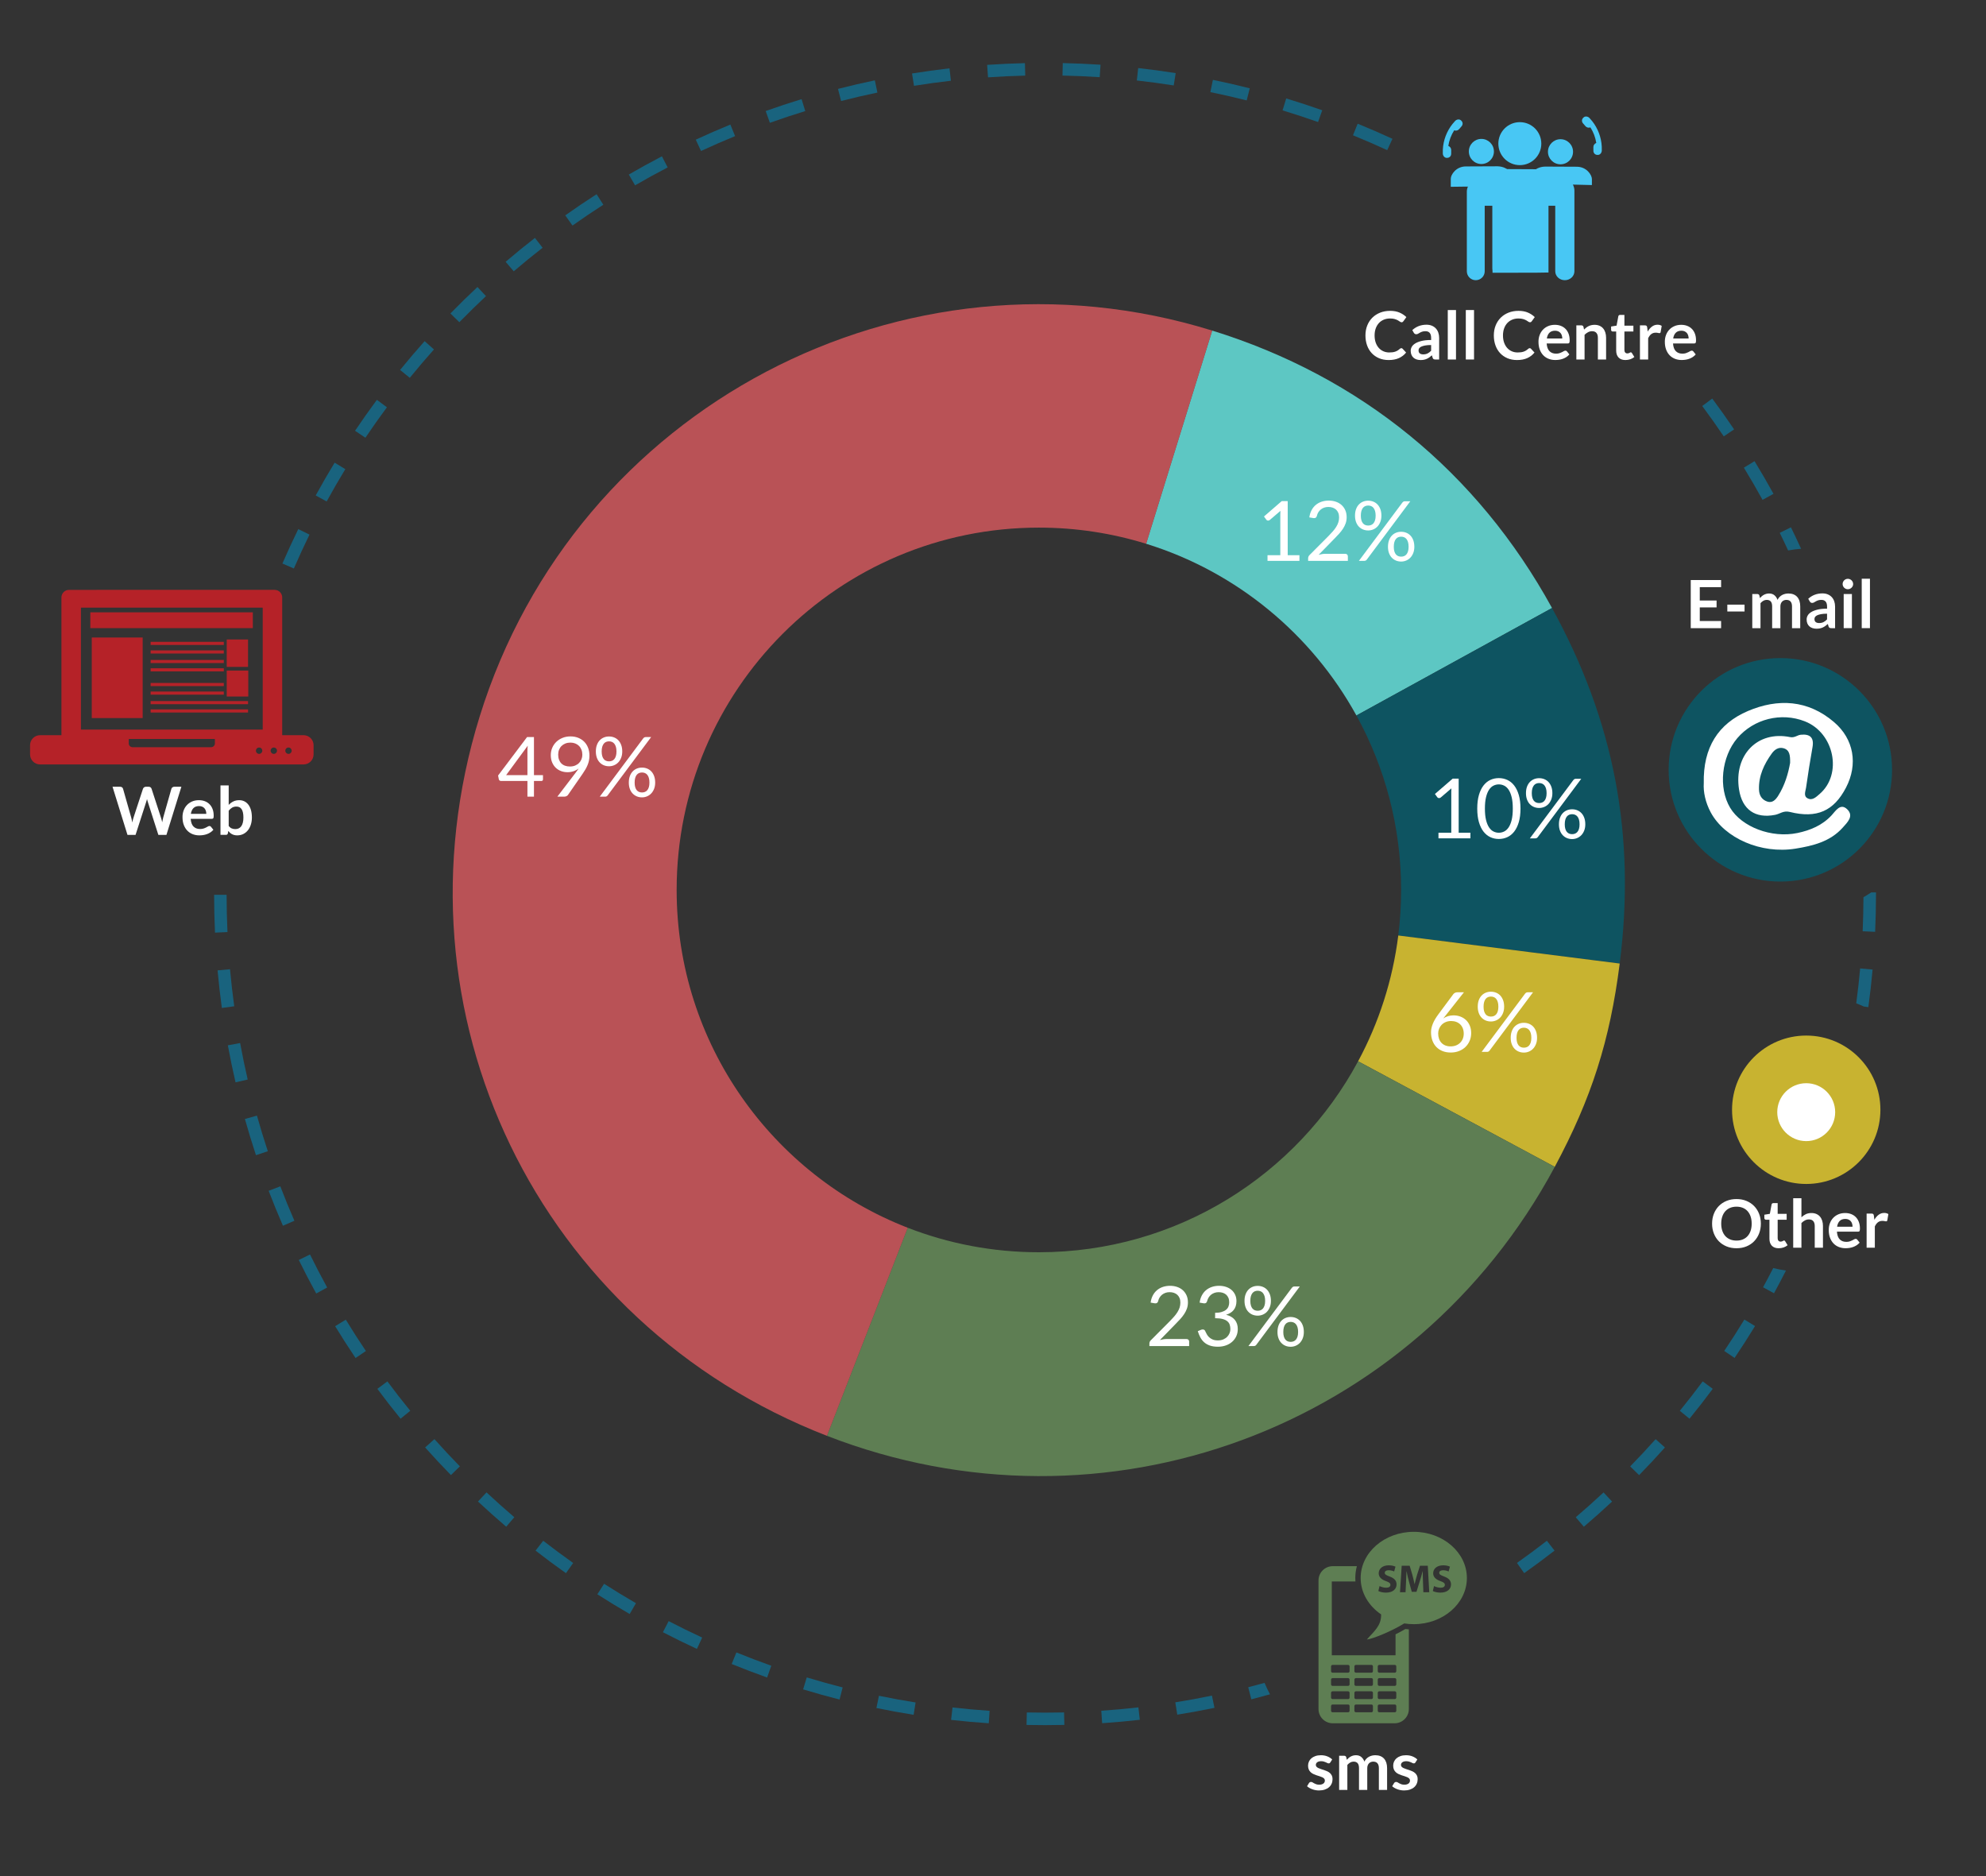 <?xml version="1.0" encoding="utf-8"?>
<!-- Generator: Adobe Illustrator 16.0.0, SVG Export Plug-In . SVG Version: 6.00 Build 0)  -->
<!DOCTYPE svg PUBLIC "-//W3C//DTD SVG 1.1//EN" "http://www.w3.org/Graphics/SVG/1.1/DTD/svg11.dtd">
<svg version="1.1" id="Layer_1" xmlns="http://www.w3.org/2000/svg" xmlns:xlink="http://www.w3.org/1999/xlink" x="0px" y="0px"
	 width="636.33px" height="601px" viewBox="0 0 636.33 601" enable-background="new 0 0 636.33 601" xml:space="preserve">
<rect x="0" y="0" width="636.33" height="601" fill="#333333" stroke="none"/>
<g>
	<path opacity="0.7" fill="#0F789F" d="M110.639,150.287l-3.417-2.079c-2.093,3.44-4.134,6.975-6.068,10.507l3.509,1.921
		C106.567,157.157,108.578,153.675,110.639,150.287z"/>
	<path opacity="0.7" fill="#0F789F" d="M99.164,171.251l-3.593-1.759c-1.768,3.611-3.479,7.32-5.086,11.024l3.67,1.592
		C95.737,178.461,97.422,174.808,99.164,171.251z"/>
	<path opacity="0.7" fill="#0F789F" d="M72.604,286.638l-4,0.003c0.003,4.021,0.098,8.097,0.282,12.116l3.996-0.183
		C72.701,294.615,72.607,290.599,72.604,286.638z"/>
	<path opacity="0.7" fill="#0F789F" d="M139.038,111.94l-2.985-2.662c-2.674,3-5.319,6.104-7.86,9.229l3.104,2.524
		C133.798,117.953,136.403,114.895,139.038,111.94z"/>
	<path opacity="0.7" fill="#0F789F" d="M73.696,310.483l-3.983,0.363c0.365,4.012,0.827,8.062,1.373,12.039l3.963-0.544
		C74.511,318.424,74.056,314.435,73.696,310.483z"/>
	<path opacity="0.7" fill="#0F789F" d="M123.971,130.465l-3.215-2.381c-2.397,3.237-4.75,6.57-6.995,9.907l3.319,2.232
		C119.291,136.937,121.609,133.653,123.971,130.465z"/>
	<path opacity="0.7" fill="#0F789F" d="M173.853,79.364l-2.458-3.156c-3.17,2.468-6.327,5.044-9.386,7.657l2.598,3.041
		C167.62,84.333,170.73,81.795,173.853,79.364z"/>
	<path opacity="0.7" fill="#0F789F" d="M107.383,424.826c2.092,3.43,4.291,6.857,6.537,10.188l3.316-2.236
		c-2.211-3.28-4.377-6.657-6.438-10.035L107.383,424.826z"/>
	<path opacity="0.7" fill="#0F789F" d="M76.938,334.125l-3.934,0.724c0.727,3.955,1.556,7.947,2.464,11.865l3.896-0.902
		C78.471,341.951,77.654,338.02,76.938,334.125z"/>
	<path opacity="0.7" fill="#0F789F" d="M95.739,403.62c1.769,3.601,3.646,7.213,5.58,10.734l3.506-1.926
		c-1.905-3.468-3.754-7.025-5.495-10.572L95.739,403.62z"/>
	<path opacity="0.7" fill="#0F789F" d="M78.473,358.453c1.086,3.872,2.277,7.771,3.54,11.59l3.798-1.256
		c-1.244-3.761-2.417-7.602-3.486-11.414L78.473,358.453z"/>
	<path opacity="0.7" fill="#0F789F" d="M86.082,381.458c1.432,3.744,2.971,7.509,4.575,11.189l3.667-1.598
		c-1.58-3.625-3.096-7.332-4.505-11.02L86.082,381.458z"/>
	<path opacity="0.7" fill="#0F789F" d="M545.409,130.056c2.359,3.173,4.68,6.446,6.897,9.729l3.314-2.239
		c-2.251-3.332-4.607-6.655-7.003-9.876L545.409,130.056z"/>
	<path opacity="0.7" fill="#0F789F" d="M600.809,298.496c0.18-4.003,0.271-8.078,0.271-12.112v-0.506h-1.535
		c-0.812,0.542-1.636,1.058-2.477,1.536c-0.014,3.638-0.094,7.299-0.255,10.903L600.809,298.496z"/>
	<path opacity="0.7" fill="#0F789F" d="M120.913,444.896c2.391,3.223,4.893,6.439,7.436,9.56l3.101-2.527
		c-2.504-3.073-4.968-6.241-7.324-9.415L120.913,444.896z"/>
	<path opacity="0.7" fill="#0F789F" d="M446.152,44.462c-3.669-1.69-7.418-3.314-11.143-4.828l-1.506,3.706
		c3.669,1.49,7.361,3.09,10.975,4.755L446.152,44.462z"/>
	<path opacity="0.7" fill="#0F789F" d="M599.994,310.584l-3.984-0.359c-0.334,3.714-0.761,7.468-1.255,11.175
		c0.827,0.319,1.641,0.663,2.442,1.029l1.436,0.195C599.176,318.637,599.633,314.586,599.994,310.584z"/>
	<path opacity="0.7" fill="#0F789F" d="M577.08,175.795c-1.058-2.312-2.136-4.614-3.249-6.874l-3.588,1.768
		c0.915,1.858,1.812,3.743,2.689,5.64C574.297,176.072,575.679,175.887,577.08,175.795z"/>
	<path opacity="0.7" fill="#0F789F" d="M213.927,53.625l-1.848-3.548c-3.563,1.855-7.13,3.817-10.602,5.83l2.007,3.46
		C206.903,57.385,210.416,55.453,213.927,53.625z"/>
	<path opacity="0.7" fill="#0F789F" d="M193.311,65.58l-2.162-3.365c-3.381,2.171-6.757,4.45-10.035,6.772l2.312,3.264
		C186.655,69.963,189.98,67.719,193.311,65.58z"/>
	<path opacity="0.7" fill="#0F789F" d="M423.653,35.32c-3.805-1.345-7.689-2.62-11.545-3.787l-1.16,3.828
		c3.799,1.15,7.624,2.405,11.371,3.73L423.653,35.32z"/>
	<path opacity="0.7" fill="#0F789F" d="M235.53,43.604l-1.516-3.701c-3.713,1.521-7.442,3.148-11.082,4.836l1.684,3.629
		C228.201,46.704,231.873,45.102,235.53,43.604z"/>
	<path opacity="0.7" fill="#0F789F" d="M258.006,35.582l-1.171-3.825c-3.846,1.177-7.716,2.459-11.503,3.811l1.345,3.768
		C250.406,38.004,254.218,36.741,258.006,35.582z"/>
	<path opacity="0.7" fill="#0F789F" d="M281.122,29.653l-0.815-3.916c-3.943,0.821-7.914,1.744-11.804,2.741l0.993,3.875
		C273.327,31.37,277.238,30.462,281.122,29.653z"/>
	<path opacity="0.7" fill="#0F789F" d="M568.242,158.193c-1.933-3.512-3.977-7.034-6.075-10.465l-3.412,2.086
		c2.066,3.381,4.079,6.849,5.983,10.308L568.242,158.193z"/>
	<path opacity="0.7" fill="#0F789F" d="M388.62,25.582l-0.804,3.919c3.881,0.796,7.795,1.692,11.634,2.665l0.982-3.877
		C396.536,27.301,392.561,26.39,388.62,25.582z"/>
	<path opacity="0.7" fill="#0F789F" d="M405.166,539.081c-1.741,0.483-3.485,0.954-5.223,1.398l0.99,3.875
		c1.991-0.509,3.99-1.046,5.983-1.605C406.281,541.557,405.693,540.335,405.166,539.081z"/>
	<path opacity="0.7" fill="#0F789F" d="M486.051,500.665l2.309,3.266c3.282-2.319,6.555-4.746,9.728-7.212l-2.455-3.158
		C492.507,495.989,489.283,498.38,486.051,500.665z"/>
	<path opacity="0.7" fill="#0F789F" d="M376.577,545.32l0.632,3.949c3.98-0.637,7.99-1.372,11.918-2.187l-0.812-3.916
		C384.446,543.969,380.497,544.692,376.577,545.32z"/>
	<path opacity="0.7" fill="#0F789F" d="M364.688,21.801l-0.443,3.976c3.94,0.439,7.92,0.976,11.828,1.593l0.624-3.951
		C372.729,22.792,368.689,22.248,364.688,21.801z"/>
	<path opacity="0.7" fill="#0F789F" d="M352.865,548.013l0.271,3.99c4.016-0.272,8.076-0.64,12.067-1.093l-0.451-3.975
		C360.82,547.382,356.821,547.744,352.865,548.013z"/>
	<path opacity="0.7" fill="#0F789F" d="M522.324,469.74l2.859,2.797c2.819-2.884,5.604-5.862,8.276-8.854l-2.982-2.664
		C527.845,463.966,525.102,466.9,522.324,469.74z"/>
	<path opacity="0.7" fill="#0F789F" d="M552.461,432.756l3.316,2.236c2.247-3.334,4.45-6.77,6.55-10.212l-3.416-2.082
		C556.844,426.089,554.674,429.473,552.461,432.756z"/>
	<path opacity="0.7" fill="#0F789F" d="M568.155,406.207c-1.063,2.067-2.146,4.125-3.257,6.147l3.506,1.924
		c1.312-2.39,2.583-4.828,3.829-7.274C570.852,406.803,569.492,406.533,568.155,406.207z"/>
	<path opacity="0.7" fill="#0F789F" d="M504.883,486.027l2.596,3.043c3.067-2.616,6.108-5.33,9.039-8.066l-2.73-2.924
		C510.9,480.776,507.905,483.45,504.883,486.027z"/>
	<path opacity="0.7" fill="#0F789F" d="M538.228,451.935l3.102,2.527c2.542-3.12,5.047-6.34,7.445-9.57l-3.213-2.385
		C543.2,445.69,540.732,448.862,538.228,451.935z"/>
	<path opacity="0.7" fill="#0F789F" d="M340.432,24.206c3.965,0.083,7.977,0.257,11.924,0.517l0.264-3.991
		c-4.007-0.264-8.079-0.441-12.104-0.525L340.432,24.206z"/>
	<path opacity="0.7" fill="#0F789F" d="M136.211,463.671c2.685,3.006,5.469,5.984,8.273,8.852l2.859-2.797
		c-2.763-2.824-5.504-5.758-8.149-8.719L136.211,463.671z"/>
	<path opacity="0.7" fill="#0F789F" d="M191.396,510.713c3.389,2.173,6.875,4.296,10.362,6.312l2.002-3.463
		c-3.434-1.986-6.868-4.077-10.206-6.217L191.396,510.713z"/>
	<path opacity="0.7" fill="#0F789F" d="M171.596,496.718c3.177,2.47,6.454,4.9,9.741,7.223l2.309-3.266
		c-3.237-2.289-6.465-4.683-9.594-7.115L171.596,496.718z"/>
	<path opacity="0.7" fill="#0F789F" d="M212.4,522.858c3.579,1.856,7.246,3.654,10.9,5.343l1.678-3.631
		c-3.599-1.663-7.211-3.434-10.735-5.263L212.4,522.858z"/>
	<path opacity="0.7" fill="#0F789F" d="M234.438,533.039c3.737,1.523,7.557,2.979,11.351,4.325l1.338-3.77
		c-3.737-1.326-7.499-2.759-11.179-4.259L234.438,533.039z"/>
	<path opacity="0.7" fill="#0F789F" d="M152.978,91.939c-2.936,2.748-5.849,5.6-8.658,8.477l2.862,2.794
		c2.767-2.834,5.637-5.644,8.529-8.351L152.978,91.939z"/>
	<path opacity="0.7" fill="#0F789F" d="M153.151,480.99c2.934,2.742,5.977,5.458,9.044,8.072l2.595-3.043
		c-3.021-2.576-6.018-5.251-8.907-7.951L153.151,480.99z"/>
	<path opacity="0.7" fill="#0F789F" d="M316.292,20.783l0.274,3.99c3.951-0.271,7.963-0.457,11.925-0.551l-0.095-3.999
		C324.375,20.319,320.302,20.507,316.292,20.783z"/>
	<path opacity="0.7" fill="#0F789F" d="M257.33,541.164c3.854,1.17,7.781,2.266,11.673,3.256l0.986-3.877
		c-3.834-0.975-7.702-2.054-11.497-3.207L257.33,541.164z"/>
	<path opacity="0.7" fill="#0F789F" d="M329,548.559l-0.088,4c1.971,0.043,3.947,0.064,5.928,0.064c2.06,0,4.143-0.023,6.191-0.071
		l-0.092-3.998C336.982,548.643,332.961,548.646,329,548.559z"/>
	<path opacity="0.7" fill="#0F789F" d="M304.741,550.94c3.985,0.449,8.045,0.813,12.069,1.082l0.267-3.99
		c-3.963-0.266-7.963-0.624-11.887-1.066L304.741,550.94z"/>
	<path opacity="0.7" fill="#0F789F" d="M280.812,547.138c3.93,0.81,7.94,1.541,11.921,2.175l0.628-3.951
		c-3.921-0.623-7.872-1.344-11.742-2.142L280.812,547.138z"/>
	<path opacity="0.7" fill="#0F789F" d="M292.222,23.54l0.635,3.949c3.911-0.629,7.889-1.177,11.824-1.627l-0.455-3.974
		C300.231,22.346,296.193,22.901,292.222,23.54z"/>
</g>
<g>
	<path fill="#5DC7C3" d="M434.606,229.195l62.677-34.426c-23.94-43.588-61.38-74.147-108.878-88.87l-21.168,68.291
		C396.166,183.147,420.252,203.116,434.606,229.195z"/>
	<path fill="#0E5461" d="M497.283,194.77l-62.677,34.426c9.126,16.577,14.322,35.622,14.322,55.883c0,4.941-0.311,9.811-0.91,14.59
		l70.947,8.989C524.174,267.545,517.234,231.09,497.283,194.77z"/>
	<path fill="#C8B330" d="M435.147,339.97l63.008,33.815c11.756-21.909,17.684-40.459,20.811-65.128l-70.947-8.989
		C446.209,314.093,441.75,327.693,435.147,339.97z"/>
	<path fill="#5E7E53" d="M332.865,401.141c-14.82,0-28.989-2.783-42.021-7.847l-25.881,66.652
		c88.85,34.501,188.118-2.177,233.191-86.161l-63.008-33.815C415.563,376.384,377.107,401.141,332.865,401.141z"/>
	<path opacity="0.7" fill="#F26066" d="M216.803,285.078c0-64.1,51.963-116.063,116.062-116.063c11.967,0,23.511,1.812,34.372,5.176
		l21.168-68.291c-98.959-30.674-204.047,24.681-234.719,123.64c-29.447,95,18.562,194.403,111.277,230.407l25.881-66.652
		C247.518,376.458,216.803,334.357,216.803,285.078z"/>
</g>
<g>
	<path fill="#FFFFFF" d="M36.054,252.019h2.41c0.249,0,0.457,0.059,0.624,0.176c0.167,0.118,0.279,0.276,0.335,0.475l2.623,9.223
		c0.064,0.228,0.123,0.475,0.176,0.741c0.054,0.266,0.105,0.549,0.155,0.848c0.057-0.299,0.119-0.582,0.187-0.848
		c0.067-0.267,0.141-0.514,0.219-0.741l3.028-9.223c0.057-0.164,0.169-0.312,0.336-0.448c0.167-0.135,0.372-0.203,0.613-0.203h0.842
		c0.249,0,0.455,0.059,0.619,0.176c0.163,0.118,0.277,0.276,0.341,0.475l3.007,9.223c0.156,0.455,0.292,0.959,0.405,1.514
		c0.05-0.277,0.101-0.544,0.155-0.8c0.053-0.256,0.108-0.494,0.165-0.714l2.623-9.223c0.05-0.178,0.16-0.331,0.331-0.458
		c0.17-0.128,0.376-0.192,0.618-0.192h2.25l-4.788,15.418h-2.591l-3.369-10.535c-0.043-0.135-0.087-0.281-0.133-0.437
		c-0.046-0.156-0.091-0.323-0.133-0.501c-0.043,0.178-0.087,0.345-0.133,0.501c-0.046,0.156-0.091,0.302-0.133,0.437l-3.401,10.535
		h-2.591L36.054,252.019z"/>
	<path fill="#FFFFFF" d="M63.734,256.327c0.689,0,1.324,0.11,1.903,0.331c0.579,0.22,1.079,0.542,1.498,0.965
		c0.419,0.423,0.747,0.942,0.981,1.557c0.234,0.615,0.352,1.317,0.352,2.106c0,0.199-0.009,0.364-0.027,0.496
		c-0.018,0.131-0.05,0.234-0.096,0.309c-0.046,0.075-0.108,0.128-0.187,0.16c-0.078,0.032-0.178,0.048-0.298,0.048H61.1
		c0.079,1.123,0.38,1.948,0.907,2.474c0.526,0.526,1.222,0.789,2.09,0.789c0.426,0,0.794-0.05,1.104-0.149
		c0.309-0.1,0.579-0.209,0.81-0.331c0.231-0.121,0.434-0.231,0.608-0.331c0.174-0.1,0.343-0.149,0.506-0.149
		c0.106,0,0.199,0.021,0.277,0.064c0.078,0.043,0.146,0.104,0.203,0.182l0.768,0.959c-0.292,0.341-0.619,0.627-0.981,0.858
		s-0.741,0.416-1.136,0.554s-0.796,0.236-1.205,0.293c-0.409,0.057-0.805,0.085-1.189,0.085c-0.761,0-1.468-0.126-2.122-0.379
		c-0.654-0.252-1.223-0.625-1.706-1.12c-0.483-0.494-0.864-1.105-1.141-1.833c-0.277-0.729-0.416-1.573-0.416-2.533
		c0-0.746,0.121-1.448,0.362-2.105c0.242-0.658,0.588-1.23,1.04-1.717c0.452-0.487,1.002-0.873,1.653-1.157
		S62.917,256.327,63.734,256.327z M63.787,258.214c-0.768,0-1.368,0.217-1.802,0.65s-0.711,1.049-0.832,1.845h4.947
		c0-0.341-0.046-0.663-0.139-0.965s-0.234-0.567-0.427-0.794c-0.192-0.228-0.434-0.407-0.725-0.539
		C64.52,258.28,64.178,258.214,63.787,258.214z"/>
	<path fill="#FFFFFF" d="M70.643,267.437v-15.844h2.634v6.248c0.433-0.462,0.924-0.83,1.471-1.104s1.187-0.411,1.919-0.411
		c0.597,0,1.142,0.123,1.636,0.368c0.494,0.246,0.921,0.603,1.28,1.072s0.636,1.049,0.832,1.738c0.195,0.69,0.293,1.482,0.293,2.378
		c0,0.817-0.11,1.575-0.331,2.271c-0.221,0.697-0.535,1.301-0.944,1.813c-0.409,0.512-0.903,0.912-1.482,1.199
		c-0.58,0.288-1.228,0.432-1.946,0.432c-0.334,0-0.64-0.034-0.917-0.102s-0.53-0.162-0.757-0.283
		c-0.228-0.121-0.439-0.268-0.634-0.442c-0.195-0.174-0.382-0.368-0.56-0.581l-0.118,0.736c-0.042,0.185-0.115,0.316-0.218,0.395
		s-0.244,0.117-0.421,0.117H70.643z M75.76,258.374c-0.547,0-1.015,0.116-1.402,0.346c-0.388,0.231-0.748,0.557-1.082,0.976v4.904
		c0.298,0.37,0.624,0.627,0.976,0.773c0.352,0.146,0.734,0.218,1.146,0.218c0.398,0,0.757-0.075,1.077-0.224
		c0.32-0.149,0.591-0.377,0.815-0.683s0.396-0.691,0.517-1.157c0.121-0.465,0.181-1.015,0.181-1.647c0-0.64-0.051-1.182-0.154-1.626
		c-0.104-0.444-0.25-0.805-0.443-1.082c-0.192-0.277-0.425-0.48-0.698-0.608S76.109,258.374,75.76,258.374z"/>
</g>
<g>
	<g>
		<path fill="#FFFFFF" d="M426.246,564.564c-0.072,0.113-0.146,0.193-0.225,0.24s-0.178,0.068-0.299,0.068
			c-0.127,0-0.265-0.035-0.41-0.105c-0.146-0.072-0.314-0.152-0.506-0.24c-0.192-0.09-0.411-0.17-0.656-0.24
			s-0.535-0.107-0.869-0.107c-0.52,0-0.928,0.111-1.227,0.332c-0.298,0.221-0.447,0.508-0.447,0.863
			c0,0.234,0.076,0.432,0.229,0.592c0.153,0.16,0.355,0.301,0.608,0.42c0.253,0.121,0.538,0.23,0.858,0.326s0.646,0.201,0.98,0.314
			s0.662,0.244,0.981,0.389c0.319,0.146,0.606,0.332,0.858,0.555c0.252,0.225,0.455,0.492,0.607,0.805
			c0.152,0.314,0.229,0.689,0.229,1.131c0,0.525-0.097,1.012-0.288,1.455c-0.191,0.445-0.473,0.828-0.842,1.152
			c-0.37,0.322-0.826,0.576-1.371,0.756c-0.543,0.182-1.167,0.273-1.871,0.273c-0.377,0-0.744-0.035-1.104-0.102
			c-0.358-0.068-0.703-0.162-1.033-0.283c-0.331-0.121-0.637-0.264-0.918-0.426c-0.28-0.164-0.527-0.342-0.74-0.533l0.607-1.002
			c0.078-0.121,0.17-0.215,0.277-0.277c0.106-0.064,0.241-0.096,0.404-0.096c0.164,0,0.318,0.045,0.465,0.137
			c0.145,0.094,0.314,0.193,0.506,0.299c0.192,0.107,0.418,0.207,0.678,0.299c0.259,0.094,0.588,0.139,0.986,0.139
			c0.312,0,0.58-0.037,0.805-0.111c0.224-0.074,0.408-0.172,0.555-0.293c0.145-0.121,0.252-0.262,0.319-0.422
			s0.102-0.324,0.102-0.496c0-0.256-0.077-0.465-0.229-0.629s-0.355-0.305-0.607-0.426s-0.541-0.23-0.863-0.326
			c-0.324-0.096-0.654-0.201-0.992-0.314s-0.668-0.246-0.992-0.4c-0.322-0.152-0.611-0.346-0.863-0.58s-0.455-0.523-0.607-0.863
			c-0.153-0.342-0.229-0.754-0.229-1.236c0-0.449,0.089-0.875,0.267-1.281c0.178-0.404,0.439-0.758,0.783-1.061
			c0.346-0.301,0.775-0.543,1.291-0.725s1.11-0.271,1.785-0.271c0.754,0,1.439,0.123,2.059,0.373
			c0.618,0.248,1.133,0.576,1.546,0.98L426.246,564.564z"/>
		<path fill="#FFFFFF" d="M429.07,573.371v-10.939h1.611c0.341,0,0.564,0.16,0.671,0.48l0.171,0.811
			c0.191-0.213,0.393-0.41,0.603-0.588c0.21-0.176,0.433-0.33,0.671-0.457c0.238-0.129,0.494-0.23,0.769-0.305
			c0.273-0.074,0.573-0.111,0.901-0.111c0.689,0,1.256,0.186,1.7,0.559s0.776,0.869,0.997,1.488c0.17-0.363,0.383-0.674,0.64-0.934
			c0.256-0.26,0.536-0.471,0.843-0.635c0.305-0.162,0.63-0.283,0.975-0.361c0.346-0.078,0.691-0.117,1.04-0.117
			c0.604,0,1.141,0.092,1.61,0.277c0.469,0.184,0.863,0.455,1.184,0.811c0.319,0.355,0.562,0.789,0.73,1.301
			c0.166,0.512,0.25,1.098,0.25,1.758v6.963h-2.634v-6.963c0-0.695-0.153-1.221-0.458-1.572c-0.307-0.352-0.754-0.527-1.344-0.527
			c-0.271,0-0.521,0.047-0.752,0.139s-0.434,0.225-0.607,0.4c-0.174,0.174-0.311,0.393-0.41,0.654c-0.1,0.264-0.15,0.566-0.15,0.906
			v6.963h-2.644v-6.963c0-0.73-0.147-1.264-0.442-1.598c-0.295-0.336-0.73-0.502-1.307-0.502c-0.377,0-0.73,0.094-1.061,0.283
			c-0.33,0.188-0.639,0.445-0.922,0.771v8.008H429.07z"/>
		<path fill="#FFFFFF" d="M453.52,564.564c-0.071,0.113-0.146,0.193-0.225,0.24s-0.178,0.068-0.298,0.068
			c-0.128,0-0.265-0.035-0.411-0.105c-0.145-0.072-0.314-0.152-0.506-0.24c-0.191-0.09-0.41-0.17-0.656-0.24
			c-0.244-0.07-0.535-0.107-0.869-0.107c-0.519,0-0.927,0.111-1.226,0.332c-0.298,0.221-0.448,0.508-0.448,0.863
			c0,0.234,0.076,0.432,0.229,0.592s0.355,0.301,0.608,0.42c0.252,0.121,0.538,0.23,0.857,0.326c0.32,0.096,0.647,0.201,0.981,0.314
			s0.661,0.244,0.981,0.389c0.319,0.146,0.605,0.332,0.857,0.555c0.252,0.225,0.455,0.492,0.607,0.805
			c0.153,0.314,0.23,0.689,0.23,1.131c0,0.525-0.097,1.012-0.289,1.455c-0.191,0.445-0.473,0.828-0.842,1.152
			c-0.369,0.322-0.826,0.576-1.37,0.756c-0.544,0.182-1.167,0.273-1.871,0.273c-0.377,0-0.745-0.035-1.104-0.102
			c-0.358-0.068-0.704-0.162-1.034-0.283s-0.637-0.264-0.917-0.426c-0.28-0.164-0.528-0.342-0.741-0.533l0.607-1.002
			c0.078-0.121,0.171-0.215,0.277-0.277c0.107-0.064,0.242-0.096,0.405-0.096s0.318,0.045,0.464,0.137
			c0.146,0.094,0.314,0.193,0.506,0.299c0.193,0.107,0.418,0.207,0.678,0.299c0.26,0.094,0.588,0.139,0.986,0.139
			c0.312,0,0.581-0.037,0.805-0.111c0.225-0.074,0.409-0.172,0.555-0.293s0.252-0.262,0.32-0.422
			c0.066-0.16,0.102-0.324,0.102-0.496c0-0.256-0.077-0.465-0.23-0.629c-0.152-0.164-0.355-0.305-0.607-0.426
			s-0.54-0.23-0.863-0.326c-0.324-0.096-0.654-0.201-0.992-0.314s-0.668-0.246-0.991-0.4c-0.323-0.152-0.611-0.346-0.864-0.58
			c-0.252-0.234-0.454-0.523-0.607-0.863c-0.152-0.342-0.229-0.754-0.229-1.236c0-0.449,0.088-0.875,0.266-1.281
			c0.178-0.404,0.439-0.758,0.784-1.061c0.345-0.301,0.774-0.543,1.29-0.725s1.111-0.271,1.786-0.271
			c0.753,0,1.439,0.123,2.058,0.373c0.619,0.248,1.134,0.576,1.547,0.98L453.52,564.564z"/>
	</g>
	<path fill="#5E7E53" d="M447.146,523.529v6.709h-20.43v-23.637h7.576c-0.025-0.369-0.042-0.74-0.042-1.111
		c0-1.303,0.175-2.568,0.5-3.787h-7.74c-2.504,0-4.551,2.051-4.551,4.557v41.213c0,2.506,2.047,4.555,4.551,4.555h19.842
		c2.506,0,4.556-2.049,4.556-4.555v-25.531c-0.375-0.029-0.75-0.059-1.119-0.109C449.329,522.4,448.255,522.977,447.146,523.529z
		 M432.418,548.021c0,0.268-0.22,0.486-0.489,0.486h-4.958c-0.268,0-0.489-0.219-0.489-0.486v-1.518c0-0.27,0.222-0.488,0.489-0.488
		h4.958c0.27,0,0.489,0.219,0.489,0.488V548.021z M432.418,543.791c0,0.271-0.22,0.49-0.489,0.49h-4.958
		c-0.268,0-0.489-0.219-0.489-0.49v-1.518c0-0.268,0.222-0.488,0.489-0.488h4.958c0.27,0,0.489,0.221,0.489,0.488V543.791z
		 M432.418,539.562c0,0.271-0.22,0.488-0.489,0.488h-4.958c-0.268,0-0.489-0.217-0.489-0.488v-1.52c0-0.266,0.222-0.484,0.489-0.484
		h4.958c0.27,0,0.489,0.219,0.489,0.484V539.562z M432.418,535.332c0,0.271-0.22,0.492-0.489,0.492h-4.958
		c-0.268,0-0.489-0.221-0.489-0.492v-1.516c0-0.268,0.222-0.49,0.489-0.49h4.958c0.27,0,0.489,0.223,0.489,0.49V535.332z
		 M439.899,548.021c0,0.268-0.215,0.486-0.489,0.486h-4.96c-0.269,0-0.49-0.219-0.49-0.486v-1.518c0-0.27,0.222-0.488,0.49-0.488
		h4.96c0.274,0,0.489,0.219,0.489,0.488V548.021z M439.899,543.791c0,0.271-0.215,0.49-0.489,0.49h-4.96
		c-0.269,0-0.49-0.219-0.49-0.49v-1.518c0-0.268,0.222-0.488,0.49-0.488h4.96c0.274,0,0.489,0.221,0.489,0.488V543.791z
		 M439.899,539.562c0,0.271-0.215,0.488-0.489,0.488h-4.96c-0.269,0-0.49-0.217-0.49-0.488v-1.52c0-0.266,0.222-0.484,0.49-0.484
		h4.96c0.274,0,0.489,0.219,0.489,0.484V539.562z M439.899,535.332c0,0.271-0.215,0.492-0.489,0.492h-4.96
		c-0.269,0-0.49-0.221-0.49-0.492v-1.516c0-0.268,0.222-0.49,0.49-0.49h4.96c0.274,0,0.489,0.223,0.489,0.49V535.332z
		 M447.383,548.021c0,0.268-0.218,0.486-0.49,0.486h-4.957c-0.273,0-0.492-0.219-0.492-0.486v-1.518c0-0.27,0.219-0.488,0.492-0.488
		h4.957c0.272,0,0.49,0.219,0.49,0.488V548.021z M447.383,543.791c0,0.271-0.218,0.49-0.49,0.49h-4.957
		c-0.273,0-0.492-0.219-0.492-0.49v-1.518c0-0.268,0.219-0.488,0.492-0.488h4.957c0.272,0,0.49,0.221,0.49,0.488V543.791z
		 M447.383,539.562c0,0.271-0.218,0.488-0.49,0.488h-4.957c-0.273,0-0.492-0.217-0.492-0.488v-1.52c0-0.266,0.219-0.484,0.492-0.484
		h4.957c0.272,0,0.49,0.219,0.49,0.484V539.562z M447.383,535.332c0,0.271-0.218,0.492-0.49,0.492h-4.957
		c-0.273,0-0.492-0.221-0.492-0.492v-1.516c0-0.268,0.219-0.49,0.492-0.49h4.957c0.272,0,0.49,0.223,0.49,0.49V535.332z
		 M452.98,490.695c-9.381,0-17.014,6.635-17.014,14.795c0,4.73,2.57,8.949,6.556,11.658c0.09,3.727-2.395,5.5-4.574,8.055
		c1.866-0.197,7.958-2.672,11.975-5.16c0.992,0.16,2.016,0.24,3.058,0.24c9.384,0,17.019-6.637,17.019-14.793
		C469.999,497.33,462.364,490.695,452.98,490.695z M444.038,510.176c-0.97,0-1.928-0.25-2.405-0.516l0.389-1.586
		c0.518,0.264,1.312,0.529,2.131,0.529c0.879,0,1.345-0.365,1.345-0.92c0-0.527-0.401-0.832-1.421-1.195
		c-1.412-0.492-2.33-1.271-2.33-2.508c0-1.447,1.21-2.553,3.21-2.553c0.958,0,1.662,0.199,2.164,0.428l-0.425,1.547
		c-0.341-0.162-0.944-0.398-1.777-0.398c-0.827,0-1.231,0.375-1.231,0.816c0,0.541,0.478,0.781,1.572,1.193
		c1.5,0.553,2.204,1.334,2.204,2.531C447.463,508.969,446.367,510.176,444.038,510.176z M456.06,510.051l-0.124-3.25
		c-0.037-1.018-0.075-2.252-0.075-3.484h-0.039c-0.262,1.078-0.616,2.289-0.943,3.285l-1.032,3.312h-1.499l-0.906-3.287
		c-0.277-0.994-0.567-2.203-0.77-3.311h-0.024c-0.049,1.145-0.085,2.455-0.146,3.512l-0.155,3.223h-1.773l0.539-8.484h2.557
		l0.833,2.828c0.264,0.984,0.527,2.041,0.717,3.035h0.034c0.243-0.98,0.531-2.1,0.809-3.045l0.908-2.818h2.503l0.468,8.484H456.06z
		 M461.489,510.176c-0.97,0-1.925-0.25-2.404-0.516l0.391-1.586c0.516,0.264,1.31,0.529,2.128,0.529c0.88,0,1.345-0.365,1.345-0.92
		c0-0.527-0.399-0.832-1.422-1.195c-1.408-0.492-2.331-1.271-2.331-2.508c0-1.447,1.21-2.553,3.213-2.553
		c0.957,0,1.663,0.199,2.165,0.428l-0.429,1.547c-0.341-0.162-0.942-0.398-1.773-0.398c-0.83,0-1.234,0.375-1.234,0.816
		c0,0.541,0.479,0.777,1.573,1.193c1.5,0.553,2.205,1.334,2.205,2.531C464.915,508.969,463.82,510.176,461.489,510.176z"/>
</g>
<g>
	<g>
		<path fill="#FFFFFF" d="M564.194,391.979c0,1.129-0.188,2.176-0.564,3.139c-0.377,0.965-0.906,1.797-1.59,2.502
			c-0.682,0.703-1.502,1.252-2.463,1.646c-0.959,0.395-2.021,0.592-3.188,0.592s-2.23-0.197-3.193-0.592s-1.787-0.943-2.475-1.646
			c-0.686-0.705-1.217-1.537-1.594-2.502c-0.377-0.963-0.564-2.01-0.564-3.139c0-1.131,0.188-2.178,0.564-3.141
			s0.908-1.797,1.594-2.5c0.688-0.703,1.512-1.254,2.475-1.648s2.027-0.592,3.193-0.592s2.229,0.199,3.188,0.598
			c0.961,0.398,1.781,0.947,2.463,1.648c0.684,0.699,1.213,1.531,1.59,2.494S564.194,390.848,564.194,391.979z M561.251,391.979
			c0-0.846-0.111-1.605-0.336-2.277c-0.223-0.672-0.545-1.242-0.965-1.711c-0.418-0.469-0.93-0.828-1.529-1.076
			c-0.602-0.25-1.277-0.373-2.031-0.373s-1.432,0.123-2.037,0.373c-0.604,0.248-1.117,0.607-1.541,1.076
			c-0.422,0.469-0.748,1.039-0.975,1.711c-0.229,0.672-0.342,1.432-0.342,2.277s0.113,1.604,0.342,2.275
			c0.227,0.672,0.553,1.24,0.975,1.707c0.424,0.465,0.938,0.822,1.541,1.07c0.605,0.25,1.283,0.373,2.037,0.373
			s1.43-0.123,2.031-0.373c0.6-0.248,1.111-0.605,1.529-1.07c0.42-0.467,0.742-1.035,0.965-1.707
			C561.14,393.582,561.251,392.824,561.251,391.979z"/>
		<path fill="#FFFFFF" d="M569.899,399.857c-0.945,0-1.676-0.268-2.188-0.805s-0.768-1.277-0.768-2.223v-6.109h-1.107
			c-0.143,0-0.266-0.047-0.369-0.139c-0.102-0.094-0.154-0.232-0.154-0.416v-1.045l1.76-0.289l0.555-2.984
			c0.027-0.143,0.094-0.252,0.197-0.332c0.102-0.078,0.232-0.117,0.389-0.117h1.365v3.445h2.879v1.877h-2.879v5.928
			c0,0.342,0.084,0.607,0.256,0.799c0.17,0.193,0.398,0.289,0.682,0.289c0.164,0,0.301-0.02,0.41-0.059
			c0.111-0.039,0.207-0.08,0.289-0.123s0.154-0.084,0.219-0.123c0.062-0.039,0.127-0.059,0.191-0.059
			c0.078,0,0.143,0.02,0.191,0.059c0.051,0.039,0.104,0.098,0.16,0.176l0.789,1.279c-0.383,0.32-0.824,0.562-1.322,0.727
			C570.946,399.775,570.433,399.857,569.899,399.857z"/>
		<path fill="#FFFFFF" d="M574.558,399.688v-15.846h2.635v6.09c0.426-0.406,0.895-0.732,1.406-0.982
			c0.512-0.248,1.113-0.373,1.803-0.373c0.598,0,1.127,0.102,1.588,0.305c0.463,0.203,0.848,0.486,1.158,0.854
			c0.309,0.365,0.543,0.803,0.703,1.311s0.24,1.068,0.24,1.68v6.963h-2.635v-6.963c0-0.668-0.154-1.186-0.463-1.551
			c-0.309-0.367-0.773-0.551-1.391-0.551c-0.455,0-0.883,0.104-1.281,0.311c-0.396,0.205-0.773,0.486-1.129,0.842v7.912H574.558z"/>
		<path fill="#FFFFFF" d="M591.202,388.576c0.689,0,1.324,0.111,1.902,0.332c0.58,0.219,1.08,0.541,1.498,0.965
			c0.42,0.422,0.748,0.941,0.982,1.557c0.234,0.613,0.352,1.316,0.352,2.105c0,0.199-0.01,0.363-0.027,0.496
			c-0.018,0.131-0.049,0.234-0.096,0.309s-0.107,0.127-0.186,0.16c-0.08,0.031-0.178,0.047-0.299,0.047h-6.76
			c0.078,1.125,0.379,1.949,0.906,2.475c0.525,0.525,1.223,0.789,2.09,0.789c0.426,0,0.793-0.049,1.104-0.148
			c0.309-0.1,0.578-0.211,0.811-0.332c0.23-0.121,0.432-0.23,0.607-0.33c0.174-0.1,0.342-0.148,0.506-0.148
			c0.107,0,0.199,0.021,0.277,0.062c0.078,0.043,0.146,0.104,0.203,0.182l0.768,0.959c-0.293,0.342-0.619,0.629-0.98,0.859
			c-0.363,0.23-0.742,0.416-1.137,0.555s-0.797,0.236-1.205,0.293s-0.805,0.086-1.188,0.086c-0.762,0-1.469-0.127-2.123-0.379
			s-1.223-0.625-1.705-1.119c-0.484-0.494-0.863-1.105-1.141-1.834s-0.416-1.574-0.416-2.533c0-0.746,0.121-1.447,0.361-2.105
			c0.242-0.658,0.588-1.23,1.041-1.717c0.451-0.486,1.002-0.873,1.652-1.156C589.651,388.719,590.384,388.576,591.202,388.576z
			 M591.255,390.465c-0.768,0-1.367,0.217-1.801,0.65s-0.711,1.047-0.832,1.844h4.947c0-0.342-0.047-0.662-0.139-0.965
			s-0.234-0.566-0.426-0.795c-0.193-0.227-0.434-0.406-0.727-0.537C591.987,390.529,591.646,390.465,591.255,390.465z"/>
		<path fill="#FFFFFF" d="M598.079,399.688v-10.939h1.545c0.271,0,0.459,0.049,0.566,0.148c0.105,0.1,0.178,0.27,0.213,0.512
			l0.16,1.322c0.391-0.676,0.85-1.209,1.375-1.6s1.115-0.586,1.77-0.586c0.541,0,0.988,0.125,1.344,0.373l-0.342,1.973
			c-0.02,0.127-0.066,0.219-0.139,0.271c-0.07,0.053-0.166,0.08-0.287,0.08c-0.107,0-0.252-0.025-0.438-0.074
			c-0.184-0.051-0.43-0.074-0.734-0.074c-0.549,0-1.018,0.15-1.408,0.453c-0.391,0.301-0.721,0.744-0.992,1.326v6.814H598.079z"/>
	</g>
	<g>
		<g>
			<g>
				<g>
					<circle fill="#C8B330" cx="578.729" cy="355.497" r="23.769"/>
				</g>
			</g>
		</g>
		<g>
			<g>
				<path fill="#FFFFFF" d="M588.005,356.265c0,5.121-4.154,9.274-9.277,9.274c-5.125,0-9.281-4.153-9.281-9.274
					c0-5.125,4.156-9.276,9.281-9.276C583.851,346.988,588.005,351.14,588.005,356.265z"/>
			</g>
		</g>
	</g>
</g>
<g>
	<g>
		<path fill="#FFFFFF" d="M448.994,111.526c0.156,0,0.291,0.061,0.404,0.182l1.131,1.227c-0.627,0.775-1.396,1.367-2.309,1.779
			c-0.914,0.414-2.01,0.619-3.289,0.619c-1.145,0-2.174-0.195-3.088-0.586c-0.912-0.391-1.693-0.936-2.34-1.631
			c-0.646-0.697-1.143-1.529-1.488-2.496c-0.344-0.967-0.516-2.021-0.516-3.166c0-1.158,0.191-2.221,0.576-3.184
			c0.383-0.963,0.924-1.793,1.619-2.49c0.697-0.695,1.531-1.238,2.5-1.625c0.971-0.387,2.043-0.582,3.215-0.582
			c1.145,0,2.146,0.184,3.002,0.551c0.857,0.365,1.59,0.85,2.201,1.455l-0.959,1.332c-0.057,0.086-0.129,0.16-0.219,0.225
			c-0.088,0.064-0.211,0.096-0.367,0.096c-0.164,0-0.33-0.064-0.502-0.191c-0.17-0.129-0.387-0.268-0.65-0.416
			c-0.262-0.15-0.596-0.289-0.996-0.416c-0.402-0.129-0.912-0.191-1.531-0.191c-0.725,0-1.391,0.125-1.998,0.377
			c-0.607,0.254-1.131,0.613-1.568,1.082c-0.436,0.471-0.777,1.041-1.023,1.713c-0.244,0.672-0.367,1.426-0.367,2.266
			c0,0.867,0.123,1.639,0.367,2.312c0.246,0.676,0.578,1.244,0.998,1.707c0.418,0.461,0.912,0.814,1.482,1.061
			c0.568,0.246,1.18,0.367,1.834,0.367c0.391,0,0.744-0.021,1.061-0.062c0.316-0.043,0.607-0.111,0.873-0.203
			c0.268-0.092,0.52-0.211,0.758-0.357s0.475-0.324,0.709-0.539c0.07-0.062,0.146-0.115,0.225-0.154S448.9,111.526,448.994,111.526z
			"/>
		<path fill="#FFFFFF" d="M461.115,115.163h-1.182c-0.25,0-0.445-0.037-0.588-0.113c-0.143-0.074-0.248-0.225-0.318-0.453
			l-0.236-0.777c-0.277,0.248-0.549,0.467-0.814,0.656c-0.268,0.188-0.543,0.346-0.826,0.475c-0.285,0.127-0.588,0.223-0.906,0.287
			c-0.32,0.064-0.676,0.096-1.066,0.096c-0.463,0-0.889-0.062-1.279-0.188c-0.393-0.125-0.727-0.311-1.008-0.561
			s-0.5-0.561-0.656-0.932S452,112.851,452,112.358c0-0.412,0.107-0.82,0.324-1.225c0.217-0.402,0.578-0.766,1.084-1.09
			c0.504-0.326,1.176-0.594,2.014-0.809c0.84-0.213,1.881-0.32,3.125-0.32v-0.645c0-0.738-0.154-1.285-0.465-1.639
			c-0.309-0.355-0.758-0.533-1.348-0.533c-0.428,0-0.783,0.051-1.066,0.15c-0.285,0.1-0.531,0.211-0.742,0.336
			c-0.209,0.125-0.402,0.236-0.58,0.336s-0.373,0.148-0.586,0.148c-0.178,0-0.332-0.045-0.459-0.139
			c-0.129-0.092-0.23-0.205-0.309-0.34l-0.48-0.844c1.258-1.15,2.775-1.727,4.553-1.727c0.641,0,1.211,0.105,1.711,0.314
			c0.502,0.209,0.926,0.502,1.275,0.875c0.348,0.373,0.611,0.818,0.793,1.338c0.182,0.518,0.271,1.088,0.271,1.705V115.163z
			 M455.998,113.521c0.27,0,0.52-0.025,0.746-0.074c0.229-0.049,0.443-0.121,0.646-0.219c0.201-0.1,0.396-0.219,0.586-0.363
			c0.188-0.143,0.379-0.312,0.57-0.508v-1.832c-0.768,0-1.41,0.049-1.926,0.145c-0.514,0.098-0.928,0.221-1.242,0.371
			c-0.312,0.15-0.533,0.326-0.666,0.525c-0.131,0.201-0.197,0.42-0.197,0.656c0,0.465,0.137,0.797,0.41,0.998
			C455.201,113.421,455.557,113.521,455.998,113.521z"/>
		<path fill="#FFFFFF" d="M466.512,99.317v15.846h-2.635V99.317H466.512z"/>
		<path fill="#FFFFFF" d="M472.291,99.317v15.846h-2.635V99.317H472.291z"/>
		<path fill="#FFFFFF" d="M490.129,111.526c0.156,0,0.291,0.061,0.404,0.182l1.131,1.227c-0.627,0.775-1.396,1.367-2.309,1.779
			c-0.914,0.414-2.01,0.619-3.289,0.619c-1.145,0-2.174-0.195-3.088-0.586c-0.912-0.391-1.693-0.936-2.34-1.631
			c-0.646-0.697-1.143-1.529-1.488-2.496c-0.344-0.967-0.516-2.021-0.516-3.166c0-1.158,0.191-2.221,0.576-3.184
			c0.383-0.963,0.924-1.793,1.619-2.49c0.697-0.695,1.531-1.238,2.5-1.625c0.971-0.387,2.043-0.582,3.215-0.582
			c1.145,0,2.146,0.184,3.002,0.551c0.857,0.365,1.59,0.85,2.201,1.455l-0.959,1.332c-0.057,0.086-0.129,0.16-0.219,0.225
			c-0.088,0.064-0.211,0.096-0.367,0.096c-0.164,0-0.33-0.064-0.502-0.191c-0.17-0.129-0.387-0.268-0.65-0.416
			c-0.262-0.15-0.596-0.289-0.996-0.416c-0.402-0.129-0.912-0.191-1.531-0.191c-0.725,0-1.391,0.125-1.998,0.377
			c-0.607,0.254-1.131,0.613-1.568,1.082c-0.436,0.471-0.777,1.041-1.023,1.713c-0.244,0.672-0.367,1.426-0.367,2.266
			c0,0.867,0.123,1.639,0.367,2.312c0.246,0.676,0.578,1.244,0.998,1.707c0.418,0.461,0.912,0.814,1.482,1.061
			c0.568,0.246,1.18,0.367,1.834,0.367c0.391,0,0.744-0.021,1.061-0.062c0.316-0.043,0.607-0.111,0.873-0.203
			c0.268-0.092,0.52-0.211,0.758-0.357s0.475-0.324,0.709-0.539c0.07-0.062,0.146-0.115,0.225-0.154
			S490.035,111.526,490.129,111.526z"/>
		<path fill="#FFFFFF" d="M498.199,104.052c0.689,0,1.324,0.111,1.902,0.332c0.58,0.219,1.08,0.541,1.498,0.965
			c0.42,0.422,0.748,0.941,0.982,1.557c0.234,0.613,0.352,1.316,0.352,2.105c0,0.199-0.01,0.363-0.027,0.496
			c-0.018,0.131-0.049,0.234-0.096,0.309s-0.107,0.127-0.186,0.16c-0.08,0.031-0.178,0.047-0.299,0.047h-6.76
			c0.078,1.125,0.379,1.949,0.906,2.475c0.525,0.525,1.223,0.789,2.09,0.789c0.426,0,0.793-0.049,1.104-0.148
			c0.309-0.1,0.578-0.211,0.811-0.332c0.23-0.121,0.432-0.23,0.607-0.33c0.174-0.1,0.342-0.148,0.506-0.148
			c0.107,0,0.199,0.021,0.277,0.062c0.078,0.043,0.146,0.104,0.203,0.182l0.768,0.959c-0.293,0.342-0.619,0.629-0.98,0.859
			c-0.363,0.23-0.742,0.416-1.137,0.555s-0.797,0.236-1.205,0.293s-0.805,0.086-1.188,0.086c-0.762,0-1.469-0.127-2.123-0.379
			s-1.223-0.625-1.705-1.119c-0.484-0.494-0.863-1.105-1.141-1.834s-0.416-1.574-0.416-2.533c0-0.746,0.121-1.447,0.361-2.105
			c0.242-0.658,0.588-1.23,1.041-1.717c0.451-0.486,1.002-0.873,1.652-1.156C496.648,104.194,497.381,104.052,498.199,104.052z
			 M498.252,105.94c-0.768,0-1.367,0.217-1.801,0.65s-0.711,1.047-0.832,1.844h4.947c0-0.342-0.047-0.662-0.139-0.965
			s-0.234-0.566-0.426-0.795c-0.193-0.227-0.434-0.406-0.727-0.537C498.984,106.005,498.643,105.94,498.252,105.94z"/>
		<path fill="#FFFFFF" d="M505.076,115.163v-10.939h1.609c0.342,0,0.566,0.16,0.672,0.479l0.182,0.863
			c0.221-0.227,0.453-0.432,0.697-0.617c0.246-0.186,0.506-0.346,0.779-0.48s0.566-0.238,0.879-0.309s0.654-0.107,1.023-0.107
			c0.598,0,1.127,0.102,1.59,0.305c0.461,0.203,0.848,0.486,1.156,0.854c0.309,0.365,0.545,0.803,0.703,1.311
			c0.16,0.508,0.24,1.068,0.24,1.68v6.963h-2.633V108.2c0-0.668-0.154-1.186-0.465-1.551c-0.309-0.367-0.771-0.551-1.391-0.551
			c-0.455,0-0.881,0.104-1.279,0.311c-0.398,0.205-0.775,0.486-1.131,0.842v7.912H505.076z"/>
		<path fill="#FFFFFF" d="M520.793,115.333c-0.945,0-1.676-0.268-2.188-0.805s-0.768-1.277-0.768-2.223v-6.109h-1.107
			c-0.143,0-0.266-0.047-0.369-0.139c-0.102-0.094-0.154-0.232-0.154-0.416v-1.045l1.76-0.289l0.555-2.984
			c0.027-0.143,0.094-0.252,0.197-0.332c0.102-0.078,0.232-0.117,0.389-0.117h1.365v3.445h2.879v1.877h-2.879v5.928
			c0,0.342,0.084,0.607,0.256,0.799c0.17,0.193,0.398,0.289,0.682,0.289c0.164,0,0.301-0.02,0.41-0.059
			c0.111-0.039,0.207-0.08,0.289-0.123s0.154-0.084,0.219-0.123c0.062-0.039,0.127-0.059,0.191-0.059
			c0.078,0,0.143,0.02,0.191,0.059c0.051,0.039,0.104,0.098,0.16,0.176l0.789,1.279c-0.383,0.32-0.824,0.562-1.322,0.727
			C521.84,115.251,521.326,115.333,520.793,115.333z"/>
		<path fill="#FFFFFF" d="M525.451,115.163v-10.939h1.547c0.27,0,0.459,0.049,0.564,0.148c0.107,0.1,0.178,0.27,0.213,0.512
			l0.16,1.322c0.391-0.676,0.85-1.209,1.377-1.6c0.525-0.391,1.115-0.586,1.77-0.586c0.539,0,0.988,0.125,1.344,0.373l-0.342,1.973
			c-0.021,0.127-0.068,0.219-0.139,0.271s-0.168,0.08-0.287,0.08c-0.107,0-0.254-0.025-0.438-0.074
			c-0.186-0.051-0.43-0.074-0.736-0.074c-0.547,0-1.016,0.15-1.408,0.453c-0.391,0.301-0.721,0.744-0.99,1.326v6.814H525.451z"/>
		<path fill="#FFFFFF" d="M538.684,104.052c0.689,0,1.324,0.111,1.902,0.332c0.58,0.219,1.08,0.541,1.498,0.965
			c0.42,0.422,0.748,0.941,0.982,1.557c0.234,0.613,0.352,1.316,0.352,2.105c0,0.199-0.01,0.363-0.027,0.496
			c-0.018,0.131-0.049,0.234-0.096,0.309s-0.107,0.127-0.186,0.16c-0.08,0.031-0.178,0.047-0.299,0.047h-6.76
			c0.078,1.125,0.379,1.949,0.906,2.475c0.525,0.525,1.223,0.789,2.09,0.789c0.426,0,0.793-0.049,1.104-0.148
			c0.309-0.1,0.578-0.211,0.811-0.332c0.23-0.121,0.432-0.23,0.607-0.33c0.174-0.1,0.342-0.148,0.506-0.148
			c0.107,0,0.199,0.021,0.277,0.062c0.078,0.043,0.146,0.104,0.203,0.182l0.768,0.959c-0.293,0.342-0.619,0.629-0.98,0.859
			c-0.363,0.23-0.742,0.416-1.137,0.555s-0.797,0.236-1.205,0.293s-0.805,0.086-1.188,0.086c-0.762,0-1.469-0.127-2.123-0.379
			s-1.223-0.625-1.705-1.119c-0.484-0.494-0.863-1.105-1.141-1.834s-0.416-1.574-0.416-2.533c0-0.746,0.121-1.447,0.361-2.105
			c0.242-0.658,0.588-1.23,1.041-1.717c0.451-0.486,1.002-0.873,1.652-1.156C537.133,104.194,537.865,104.052,538.684,104.052z
			 M538.736,105.94c-0.768,0-1.367,0.217-1.801,0.65s-0.711,1.047-0.832,1.844h4.947c0-0.342-0.047-0.662-0.139-0.965
			s-0.234-0.566-0.426-0.795c-0.193-0.227-0.434-0.406-0.727-0.537C539.469,106.005,539.127,105.94,538.736,105.94z"/>
	</g>
	<g>
		<g>
			<g>
				<path fill="#48C7F4" d="M496.15,54.229l-17.372-0.08c-6.428,0.174-8.793,5.351-8.793,7.152v25.593
					c0,1.587,1.285,2.863,2.853,2.863c1.59,0,2.876-1.276,2.876-2.863V65.915h2.434v20.106c0,0.277,0.035,0.55,0.069,0.8v0.546
					c0.174-0.031,15.552,0.049,17.934-0.074V65.915h2.162v20.979c0,1.587,1.374,2.863,3.065,2.863c1.701,0,3.076-1.276,3.076-2.863
					V60.968C504.454,58.779,501.583,54.229,496.15,54.229z"/>
				<path fill="#48C7F4" d="M486.962,52.898c3.805,0,6.885-3.074,6.885-6.886c0-3.802-3.08-6.882-6.885-6.882
					c-3.801,0-6.88,3.08-6.88,6.882C480.082,49.824,483.161,52.898,486.962,52.898z"/>
			</g>
			<g>
				<path fill="#48C7F4" d="M510.058,59.281v-1.934c0-1.277-1.674-3.936-4.846-3.936l-10.146-0.047
					c-3.753,0.1-5.134,3.125-5.134,4.177v1.376C496.642,58.938,503.351,59.092,510.058,59.281z"/>
				<path fill="#48C7F4" d="M499.995,52.635c2.221,0,4.02-1.795,4.02-4.021c0-2.221-1.799-4.021-4.02-4.021
					c-2.219,0-4.019,1.8-4.019,4.021C495.977,50.84,497.776,52.635,499.995,52.635z"/>
			</g>
			<g>
				<path fill="#48C7F4" d="M484.276,59.855c0.244,0.004,0.465,0.031,0.691,0.055v-2.463c0-1.053-1.383-4.077-5.138-4.177
					l-10.142,0.044c-3.174,0-4.848,2.66-4.848,3.938v2.585C471.319,59.695,477.796,59.842,484.276,59.855z"/>
				<path fill="#48C7F4" d="M474.648,52.539c-2.221,0-4.022-1.795-4.022-4.02c0-2.221,1.802-4.021,4.022-4.021
					c2.218,0,4.015,1.8,4.015,4.021C478.663,50.744,476.866,52.539,474.648,52.539z"/>
			</g>
			<path fill="#48C7F4" d="M513.226,48.244c0.014-0.438,0.012-0.873-0.012-1.305c-0.156-2.979-1.226-5.812-3.077-8.148
				c-0.267-0.34-0.554-0.668-0.854-0.984c-0.504-0.529-1.268-0.624-1.754-0.293c-0.064,0.045-0.126,0.097-0.185,0.155
				c-0.045,0.048-0.093,0.097-0.14,0.146c-0.46,0.498-0.417,1.261,0.047,1.747c0.252,0.265,0.489,0.537,0.713,0.822
				c0.38,0.475,1.04,0.652,1.612,0.424c0.971,1.516,1.61,3.209,1.883,4.985c-0.579,0.206-0.958,0.777-0.929,1.384
				c0.017,0.362,0.02,0.727,0.01,1.088c-0.025,0.671,0.439,1.275,1.117,1.345c0.068,0.003,0.138,0.011,0.203,0.016
				c0.083,0.007,0.16,0.003,0.243-0.007C512.685,49.547,513.196,48.967,513.226,48.244z"/>
			<path fill="#48C7F4" d="M462.288,49.188c-0.018-0.438-0.014-0.871,0.008-1.305c0.156-2.977,1.229-5.811,3.078-8.148
				c0.27-0.34,0.555-0.668,0.854-0.984c0.502-0.529,1.267-0.624,1.751-0.293c0.064,0.047,0.129,0.096,0.188,0.154
				c0.047,0.051,0.091,0.098,0.139,0.146c0.464,0.499,0.416,1.261-0.048,1.748c-0.249,0.265-0.487,0.539-0.712,0.822
				c-0.376,0.475-1.039,0.654-1.613,0.423c-0.968,1.517-1.609,3.208-1.883,4.987c0.579,0.205,0.96,0.777,0.931,1.385
				c-0.019,0.361-0.022,0.723-0.009,1.088c0.022,0.67-0.441,1.273-1.12,1.341c-0.069,0.007-0.135,0.013-0.202,0.019
				c-0.082,0.008-0.162,0.004-0.241-0.008C462.825,50.49,462.313,49.914,462.288,49.188z"/>
		</g>
	</g>
</g>
<g>
	<g>
		<path opacity="0.7" fill="#ED1C24" d="M97.275,235.51H90.42v-44.127c0-1.339-1.088-2.427-2.427-2.427H22.112
			c-1.338,0-2.429,1.088-2.429,2.427v44.127h-6.849c-1.768,0-3.202,1.437-3.202,3.201v2.967c0,1.76,1.435,3.197,3.202,3.197h84.44
			c1.764,0,3.2-1.438,3.2-3.197v-2.967C100.475,236.947,99.039,235.51,97.275,235.51z M68.858,238.141
			c0,0.669-0.547,1.214-1.223,1.214H42.467c-0.673,0-1.217-0.545-1.217-1.214v-1.128c0-0.104,0.015-0.199,0.037-0.296H68.82
			c0.021,0.097,0.038,0.192,0.038,0.296V238.141z M83.026,241.498c-0.564,0-1.024-0.456-1.024-1.022c0-0.563,0.46-1.021,1.024-1.021
			c0.561,0,1.017,0.458,1.017,1.021C84.042,241.042,83.586,241.498,83.026,241.498z M84.179,233.718h-58.25v-38.973
			c0-0.04,0.051-0.1,0.129-0.1h57.991c0.073,0,0.13,0.06,0.13,0.1V233.718z M87.73,241.498c-0.56,0-1.018-0.456-1.018-1.022
			c0-0.563,0.458-1.021,1.018-1.021c0.562,0,1.023,0.458,1.023,1.021C88.753,241.042,88.292,241.498,87.73,241.498z M92.439,241.498
			c-0.562,0-1.022-0.456-1.022-1.022c0-0.563,0.46-1.021,1.022-1.021s1.017,0.458,1.017,1.021
			C93.456,241.042,93.001,241.498,92.439,241.498z"/>
		
			<rect x="28.944" y="196.151" opacity="0.7" fill-rule="evenodd" clip-rule="evenodd" fill="#ED1C24" width="52.061" height="5.062"/>
	</g>
	
		<rect x="29.403" y="204.219" opacity="0.7" fill-rule="evenodd" clip-rule="evenodd" fill="#ED1C24" width="16.311" height="25.801"/>
	
		<rect x="72.651" y="204.848" opacity="0.7" fill-rule="evenodd" clip-rule="evenodd" fill="#ED1C24" width="6.824" height="8.782"/>
	
		<rect x="72.651" y="214.805" opacity="0.7" fill-rule="evenodd" clip-rule="evenodd" fill="#ED1C24" width="6.901" height="8.314"/>
	<line opacity="0.7" fill="#ED1C24" stroke="#ED1C24" stroke-miterlimit="10" x1="48.262" y1="206.101" x2="71.71" y2="206.101"/>
	<line opacity="0.7" fill="#ED1C24" stroke="#ED1C24" stroke-miterlimit="10" x1="48.262" y1="208.847" x2="71.71" y2="208.847"/>
	<line opacity="0.7" fill="#ED1C24" stroke="#ED1C24" stroke-miterlimit="10" x1="48.262" y1="211.906" x2="71.71" y2="211.906"/>
	<line opacity="0.7" fill="#ED1C24" stroke="#ED1C24" stroke-miterlimit="10" x1="48.262" y1="214.57" x2="71.71" y2="214.57"/>
	<line opacity="0.7" fill="#ED1C24" stroke="#ED1C24" stroke-miterlimit="10" x1="48.262" y1="219.276" x2="71.71" y2="219.276"/>
	<line opacity="0.7" fill="#ED1C24" stroke="#ED1C24" stroke-miterlimit="10" x1="48.262" y1="222.022" x2="71.71" y2="222.022"/>
	<line opacity="0.7" fill="#ED1C24" stroke="#ED1C24" stroke-miterlimit="10" x1="48.262" y1="225.08" x2="79.472" y2="225.08"/>
	<line opacity="0.7" fill="#ED1C24" stroke="#ED1C24" stroke-miterlimit="10" x1="48.262" y1="227.745" x2="79.472" y2="227.745"/>
</g>
<g>
	<g>
		<path fill="#FFFFFF" d="M551.454,185.807v2.282h-6.834v4.276h5.385v2.207h-5.385v4.361h6.834v2.292h-9.725v-15.418H551.454z"/>
		<path fill="#FFFFFF" d="M553.448,193.686h5.521v2.197h-5.521V193.686z"/>
		<path fill="#FFFFFF" d="M561.444,201.225v-10.939h1.609c0.342,0,0.566,0.16,0.672,0.479l0.17,0.811
			c0.193-0.213,0.395-0.409,0.604-0.586s0.434-0.331,0.672-0.458s0.494-0.229,0.768-0.304c0.273-0.074,0.574-0.112,0.9-0.112
			c0.689,0,1.256,0.187,1.701,0.56c0.443,0.373,0.775,0.869,0.996,1.487c0.172-0.363,0.385-0.673,0.641-0.933
			c0.256-0.259,0.537-0.471,0.842-0.634c0.307-0.164,0.631-0.284,0.977-0.363c0.344-0.078,0.691-0.117,1.039-0.117
			c0.604,0,1.141,0.092,1.609,0.277s0.863,0.455,1.184,0.81c0.32,0.356,0.564,0.789,0.73,1.301c0.168,0.512,0.25,1.098,0.25,1.759
			v6.962h-2.633v-6.962c0-0.697-0.152-1.221-0.459-1.573c-0.305-0.352-0.752-0.528-1.344-0.528c-0.27,0-0.52,0.046-0.75,0.139
			c-0.232,0.092-0.434,0.226-0.609,0.4c-0.174,0.174-0.311,0.393-0.41,0.655c-0.1,0.263-0.148,0.565-0.148,0.907v6.962h-2.645
			v-6.962c0-0.732-0.148-1.265-0.443-1.6c-0.295-0.334-0.73-0.501-1.305-0.501c-0.377,0-0.73,0.094-1.062,0.282
			c-0.33,0.188-0.637,0.446-0.922,0.773v8.007H561.444z"/>
		<path fill="#FFFFFF" d="M587.972,201.225h-1.182c-0.25,0-0.445-0.037-0.588-0.112s-0.248-0.226-0.318-0.453l-0.236-0.778
			c-0.277,0.249-0.549,0.467-0.814,0.656c-0.268,0.188-0.543,0.346-0.826,0.474c-0.285,0.128-0.588,0.224-0.906,0.288
			c-0.32,0.064-0.676,0.096-1.066,0.096c-0.463,0-0.889-0.062-1.279-0.187c-0.393-0.125-0.727-0.312-1.008-0.562
			s-0.5-0.56-0.656-0.931c-0.156-0.371-0.234-0.802-0.234-1.294c0-0.414,0.107-0.822,0.324-1.225s0.578-0.767,1.084-1.091
			c0.504-0.324,1.176-0.594,2.014-0.808c0.84-0.214,1.881-0.321,3.125-0.321v-0.645c0-0.738-0.154-1.284-0.465-1.639
			c-0.309-0.354-0.758-0.532-1.348-0.532c-0.428,0-0.783,0.05-1.066,0.149c-0.285,0.1-0.531,0.212-0.742,0.336
			c-0.209,0.125-0.402,0.237-0.58,0.336c-0.178,0.1-0.373,0.149-0.586,0.149c-0.178,0-0.332-0.046-0.459-0.139
			c-0.129-0.092-0.23-0.206-0.309-0.341l-0.48-0.842c1.258-1.151,2.775-1.727,4.553-1.727c0.641,0,1.211,0.105,1.711,0.314
			c0.502,0.209,0.926,0.501,1.275,0.874c0.348,0.374,0.611,0.819,0.793,1.338s0.271,1.087,0.271,1.706V201.225z M582.854,199.583
			c0.27,0,0.52-0.024,0.746-0.073c0.229-0.049,0.443-0.123,0.646-0.221c0.201-0.098,0.396-0.218,0.586-0.362
			c0.188-0.144,0.379-0.313,0.57-0.509v-1.831c-0.768,0-1.41,0.048-1.926,0.145c-0.514,0.097-0.928,0.22-1.242,0.371
			c-0.312,0.15-0.533,0.326-0.666,0.526c-0.131,0.2-0.197,0.418-0.197,0.655c0,0.465,0.137,0.798,0.41,0.999
			C582.058,199.482,582.413,199.583,582.854,199.583z"/>
		<path fill="#FFFFFF" d="M593.763,187.097c0,0.228-0.047,0.441-0.139,0.64c-0.094,0.199-0.215,0.373-0.369,0.522
			c-0.152,0.149-0.332,0.268-0.537,0.357c-0.207,0.089-0.428,0.133-0.662,0.133c-0.227,0-0.441-0.044-0.645-0.133
			s-0.379-0.208-0.527-0.357c-0.15-0.149-0.27-0.324-0.357-0.522c-0.09-0.199-0.133-0.413-0.133-0.64
			c0-0.234,0.043-0.455,0.133-0.661c0.088-0.206,0.207-0.384,0.357-0.533c0.148-0.149,0.324-0.269,0.527-0.357
			s0.418-0.133,0.645-0.133c0.234,0,0.455,0.044,0.662,0.133c0.205,0.089,0.385,0.208,0.537,0.357
			c0.154,0.149,0.275,0.327,0.369,0.533C593.716,186.642,593.763,186.862,593.763,187.097z M593.368,190.285v10.939h-2.635v-10.939
			H593.368z"/>
		<path fill="#FFFFFF" d="M599.147,185.38v15.844h-2.635V185.38H599.147z"/>
	</g>
	<g>
		<g>
			<path fill="#0E5461" d="M606.231,246.602c0,19.769-16.02,35.795-35.791,35.795c-19.77,0-35.795-16.026-35.795-35.795
				s16.025-35.794,35.795-35.794C590.212,210.808,606.231,226.833,606.231,246.602z"/>
		</g>
	</g>
	<g>
		<g>
			<path fill-rule="evenodd" clip-rule="evenodd" fill="#FFFFFF" d="M545.901,250.917c-0.248-11.48,4.641-19.099,14.146-23.153
				c9.629-4.088,19.225-3.605,27.592,3.551c6.377,5.44,7.723,13.54,3.826,21.003c-3.887,7.45-9.295,9.954-18.018,7.771
				c-2.02-0.499-3.137,0.634-4.676,0.936c-6.357,1.248-10.564-1.639-11.572-8.142c-1.705-10.999,5.873-18.879,16.338-16.766
				c1.498,0.304,2.295-0.635,3.436-0.749c2.928-0.297,4.326,0.847,3.768,3.983c-0.773,4.315-1.443,8.632-2.064,12.957
				c-0.168,1.156-0.895,2.688,0.479,3.418c1.547,0.834,2.771-0.44,3.861-1.379c7.406-6.345,4.699-19.587-4.73-23.279
				c-7.6-2.979-16.377-0.777-21.652,5.406c-5.078,5.983-6.105,15.902-2.285,22.282c3.672,6.146,13.262,9.816,21.574,8.085
				c4.131-0.873,7.936-2.442,10.936-5.669c1.275-1.367,2.816-4.062,5.014-1.913c2.229,2.181,0.012,4.21-1.475,5.883
				c-4.02,4.479-9.527,5.808-15.121,6.709c-11.027,1.769-22.658-3.315-27.129-11.588
				C546.401,257.024,545.729,253.635,545.901,250.917z"/>
			<path fill-rule="evenodd" clip-rule="evenodd" fill="#0E5461" d="M573.569,244.376c-0.582,3.315-1.66,7.103-3.797,10.49
				c-0.773,1.228-1.832,2.501-3.557,1.895c-1.732-0.611-2.561-1.966-2.623-3.861c-0.125-4.395,1.627-8.104,4.113-11.55
				c0.889-1.227,2.174-2.119,3.77-1.659C573.46,240.261,573.597,242.016,573.569,244.376z"/>
		</g>
	</g>
</g>
<g>
	<path fill="#FFFFFF" d="M171.083,248.31h2.891v1.359c0,0.142-0.042,0.262-0.126,0.36c-0.084,0.098-0.216,0.146-0.393,0.146h-2.371
		v5.021h-2.091v-5.021h-8.458c-0.178,0-0.331-0.051-0.459-0.153c-0.129-0.102-0.211-0.229-0.247-0.38l-0.24-1.212l9.284-12.321
		h2.211V248.31z M168.992,240.438c0-0.23,0.007-0.479,0.02-0.746c0.014-0.267,0.042-0.542,0.087-0.826l-6.94,9.444h6.833V240.438z"
		/>
	<path fill="#FFFFFF" d="M181.818,247.365c-0.719,0-1.401-0.12-2.044-0.36c-0.644-0.24-1.21-0.593-1.698-1.059
		c-0.489-0.466-0.877-1.039-1.166-1.718c-0.289-0.679-0.433-1.458-0.433-2.337c0-0.834,0.155-1.616,0.466-2.344
		c0.311-0.728,0.746-1.363,1.305-1.905c0.56-0.542,1.226-0.968,1.998-1.279c0.773-0.311,1.621-0.466,2.544-0.466
		c0.915,0,1.745,0.151,2.491,0.453c0.746,0.302,1.385,0.724,1.918,1.265c0.533,0.542,0.943,1.19,1.232,1.945s0.433,1.59,0.433,2.504
		c0,0.551-0.051,1.072-0.153,1.565c-0.102,0.493-0.251,0.975-0.446,1.445s-0.428,0.939-0.699,1.405
		c-0.271,0.466-0.579,0.948-0.926,1.445l-4.648,6.713c-0.116,0.169-0.28,0.304-0.493,0.406c-0.213,0.103-0.458,0.153-0.733,0.153
		h-2.185l5.808-7.606c0.195-0.257,0.377-0.501,0.546-0.732c0.168-0.231,0.328-0.461,0.479-0.693
		c-0.489,0.391-1.039,0.688-1.652,0.893C183.15,247.263,182.502,247.365,181.818,247.365z M186.587,241.784
		c0-0.595-0.095-1.134-0.286-1.619c-0.191-0.484-0.455-0.895-0.792-1.232c-0.338-0.337-0.739-0.597-1.206-0.779
		s-0.979-0.273-1.539-0.273c-0.586,0-1.121,0.095-1.605,0.286s-0.897,0.455-1.239,0.792c-0.342,0.338-0.606,0.742-0.792,1.212
		s-0.28,0.985-0.28,1.545c0,0.604,0.086,1.144,0.26,1.619s0.422,0.877,0.746,1.205c0.324,0.329,0.719,0.578,1.185,0.746
		c0.466,0.169,0.988,0.253,1.565,0.253c0.639,0,1.206-0.104,1.698-0.313c0.493-0.208,0.908-0.486,1.245-0.833
		c0.337-0.346,0.595-0.746,0.773-1.199C186.498,242.743,186.587,242.272,186.587,241.784z"/>
	<path fill="#FFFFFF" d="M199.374,240.718c0,0.746-0.115,1.414-0.346,2.005c-0.231,0.59-0.54,1.088-0.926,1.492
		c-0.386,0.404-0.837,0.713-1.352,0.926s-1.052,0.32-1.611,0.32c-0.604,0-1.161-0.107-1.672-0.32s-0.957-0.521-1.338-0.926
		c-0.382-0.404-0.68-0.901-0.893-1.492c-0.213-0.591-0.32-1.259-0.32-2.005c0-0.764,0.106-1.443,0.32-2.038
		c0.213-0.595,0.51-1.096,0.893-1.505c0.381-0.408,0.828-0.719,1.338-0.933c0.511-0.213,1.068-0.319,1.672-0.319
		c0.595,0,1.152,0.106,1.671,0.319c0.52,0.213,0.968,0.524,1.345,0.933c0.377,0.409,0.675,0.91,0.893,1.505
		C199.265,239.275,199.374,239.954,199.374,240.718z M206.047,236.589c0.115-0.151,0.238-0.269,0.366-0.353
		c0.129-0.084,0.3-0.127,0.513-0.127h1.705l-13.946,18.702c-0.089,0.115-0.195,0.208-0.32,0.28
		c-0.124,0.071-0.271,0.106-0.439,0.106h-1.758L206.047,236.589z M197.522,240.718c0-0.586-0.062-1.083-0.187-1.492
		c-0.125-0.408-0.295-0.744-0.513-1.006c-0.217-0.262-0.471-0.451-0.759-0.566c-0.289-0.115-0.598-0.173-0.926-0.173
		c-0.329,0-0.638,0.058-0.926,0.173c-0.289,0.115-0.54,0.304-0.753,0.566c-0.213,0.262-0.379,0.598-0.5,1.006
		c-0.12,0.409-0.18,0.906-0.18,1.492c0,0.578,0.06,1.068,0.18,1.472c0.12,0.404,0.287,0.732,0.5,0.985
		c0.213,0.253,0.464,0.436,0.753,0.546c0.288,0.111,0.597,0.167,0.926,0.167c0.328,0,0.637-0.056,0.926-0.167
		c0.288-0.111,0.542-0.293,0.759-0.546c0.218-0.253,0.389-0.582,0.513-0.985C197.46,241.786,197.522,241.295,197.522,240.718z
		 M209.923,250.695c0,0.746-0.116,1.412-0.347,1.998c-0.231,0.586-0.54,1.082-0.926,1.485c-0.386,0.404-0.834,0.713-1.345,0.926
		c-0.511,0.213-1.045,0.32-1.605,0.32c-0.604,0-1.161-0.106-1.671-0.32c-0.511-0.213-0.957-0.521-1.339-0.926
		c-0.382-0.404-0.679-0.899-0.893-1.485c-0.213-0.586-0.319-1.252-0.319-1.998c0-0.764,0.106-1.445,0.319-2.045
		c0.213-0.599,0.511-1.103,0.893-1.512c0.382-0.408,0.828-0.719,1.339-0.933c0.51-0.213,1.067-0.319,1.671-0.319
		c0.595,0,1.15,0.106,1.665,0.319c0.515,0.213,0.963,0.524,1.345,0.933c0.382,0.409,0.679,0.913,0.893,1.512
		C209.816,249.25,209.923,249.931,209.923,250.695z M208.085,250.695c0-0.586-0.062-1.086-0.187-1.499
		c-0.125-0.413-0.295-0.748-0.513-1.006c-0.218-0.257-0.471-0.444-0.759-0.56c-0.289-0.115-0.597-0.173-0.926-0.173
		s-0.637,0.058-0.926,0.173c-0.289,0.116-0.54,0.302-0.752,0.56c-0.213,0.258-0.38,0.593-0.5,1.006
		c-0.12,0.413-0.18,0.912-0.18,1.499c0,0.577,0.06,1.065,0.18,1.465c0.12,0.4,0.286,0.726,0.5,0.979
		c0.213,0.253,0.464,0.436,0.752,0.546s0.597,0.167,0.926,0.167s0.637-0.056,0.926-0.167s0.542-0.293,0.759-0.546
		c0.217-0.253,0.388-0.579,0.513-0.979C208.023,251.76,208.085,251.272,208.085,250.695z"/>
</g>
<g>
	<path fill="#FFFFFF" d="M406.119,177.846h4.102v-13.014c0-0.391,0.014-0.786,0.041-1.186l-3.41,2.917
		c-0.09,0.071-0.178,0.122-0.267,0.153s-0.173,0.046-0.253,0.046c-0.133,0-0.254-0.028-0.359-0.086
		c-0.107-0.058-0.188-0.126-0.24-0.207l-0.746-1.025l5.674-4.915h1.932v17.316h3.757v1.812h-10.229V177.846z"/>
	<path fill="#FFFFFF" d="M425.752,160.357c0.808,0,1.562,0.12,2.264,0.36c0.702,0.24,1.309,0.588,1.818,1.045
		c0.511,0.458,0.913,1.015,1.206,1.672s0.439,1.403,0.439,2.238c0,0.71-0.106,1.367-0.319,1.971s-0.502,1.184-0.866,1.738
		c-0.364,0.555-0.784,1.092-1.259,1.612s-0.979,1.05-1.512,1.592l-5.021,5.141c0.355-0.097,0.715-0.175,1.078-0.233
		c0.365-0.058,0.715-0.086,1.053-0.086h6.394c0.258,0,0.462,0.075,0.612,0.227c0.151,0.151,0.227,0.346,0.227,0.586v1.438h-12.733
		v-0.812c0-0.168,0.033-0.342,0.101-0.52c0.066-0.178,0.175-0.342,0.326-0.493l6.113-6.141c0.506-0.515,0.968-1.01,1.385-1.485
		c0.418-0.475,0.775-0.952,1.072-1.432c0.298-0.479,0.527-0.966,0.687-1.458c0.159-0.493,0.239-1.019,0.239-1.579
		s-0.088-1.05-0.266-1.472s-0.422-0.771-0.732-1.046c-0.312-0.275-0.676-0.481-1.093-0.619s-0.866-0.207-1.345-0.207
		c-0.48,0-0.924,0.071-1.332,0.213c-0.409,0.142-0.771,0.34-1.086,0.593c-0.315,0.253-0.582,0.553-0.799,0.899
		c-0.219,0.346-0.371,0.728-0.46,1.146c-0.071,0.257-0.178,0.444-0.319,0.559c-0.143,0.116-0.329,0.173-0.56,0.173
		c-0.045,0-0.091-0.002-0.14-0.007c-0.049-0.004-0.105-0.011-0.167-0.02l-1.239-0.213c0.125-0.87,0.365-1.641,0.72-2.311
		s0.806-1.232,1.353-1.685c0.546-0.453,1.172-0.797,1.877-1.032C424.174,160.475,424.935,160.357,425.752,160.357z"/>
	<path fill="#FFFFFF" d="M442.614,165.179c0,0.746-0.115,1.414-0.347,2.005c-0.23,0.59-0.539,1.088-0.926,1.492
		c-0.386,0.404-0.836,0.713-1.352,0.926s-1.053,0.32-1.611,0.32c-0.604,0-1.161-0.107-1.672-0.32s-0.957-0.521-1.338-0.926
		c-0.383-0.404-0.68-0.901-0.893-1.492c-0.214-0.591-0.32-1.259-0.32-2.005c0-0.764,0.106-1.443,0.32-2.038
		c0.213-0.595,0.51-1.096,0.893-1.505c0.381-0.408,0.827-0.719,1.338-0.933c0.511-0.213,1.068-0.319,1.672-0.319
		c0.595,0,1.152,0.106,1.672,0.319c0.52,0.213,0.967,0.524,1.345,0.933c0.378,0.409,0.675,0.91,0.893,1.505
		C442.506,163.736,442.614,164.415,442.614,165.179z M449.287,161.05c0.115-0.151,0.238-0.269,0.367-0.353s0.299-0.127,0.513-0.127
		h1.704l-13.945,18.702c-0.089,0.115-0.195,0.208-0.32,0.28c-0.123,0.071-0.271,0.106-0.439,0.106h-1.758L449.287,161.05z
		 M440.764,165.179c0-0.586-0.062-1.083-0.188-1.492c-0.124-0.408-0.295-0.744-0.513-1.006c-0.218-0.262-0.471-0.451-0.759-0.566
		c-0.289-0.115-0.598-0.173-0.926-0.173s-0.638,0.058-0.926,0.173c-0.289,0.115-0.539,0.304-0.753,0.566
		c-0.213,0.262-0.38,0.598-0.499,1.006c-0.12,0.409-0.18,0.906-0.18,1.492c0,0.578,0.06,1.068,0.18,1.472
		c0.119,0.404,0.286,0.732,0.499,0.985c0.214,0.253,0.464,0.436,0.753,0.546c0.288,0.111,0.598,0.167,0.926,0.167
		s0.637-0.056,0.926-0.167c0.288-0.111,0.541-0.293,0.759-0.546c0.218-0.253,0.389-0.582,0.513-0.985
		C440.701,166.247,440.764,165.756,440.764,165.179z M453.164,175.156c0,0.746-0.115,1.412-0.347,1.998
		c-0.231,0.586-0.54,1.082-0.926,1.485c-0.386,0.404-0.835,0.713-1.345,0.926c-0.512,0.213-1.046,0.32-1.605,0.32
		c-0.604,0-1.161-0.106-1.672-0.32c-0.51-0.213-0.957-0.521-1.338-0.926c-0.383-0.404-0.68-0.899-0.893-1.485
		c-0.213-0.586-0.32-1.252-0.32-1.998c0-0.764,0.107-1.445,0.32-2.045c0.213-0.599,0.51-1.103,0.893-1.512
		c0.381-0.408,0.828-0.719,1.338-0.933c0.511-0.213,1.068-0.319,1.672-0.319c0.595,0,1.15,0.106,1.665,0.319
		c0.515,0.213,0.964,0.524,1.345,0.933c0.383,0.409,0.68,0.913,0.893,1.512C453.057,173.71,453.164,174.392,453.164,175.156z
		 M451.326,175.156c0-0.586-0.062-1.086-0.188-1.499c-0.124-0.413-0.295-0.748-0.512-1.006c-0.219-0.257-0.471-0.444-0.76-0.56
		c-0.289-0.115-0.598-0.173-0.926-0.173s-0.637,0.058-0.926,0.173c-0.289,0.116-0.539,0.302-0.752,0.56
		c-0.214,0.258-0.381,0.593-0.5,1.006c-0.12,0.413-0.18,0.912-0.18,1.499c0,0.577,0.06,1.065,0.18,1.465
		c0.119,0.4,0.286,0.726,0.5,0.979c0.213,0.253,0.463,0.436,0.752,0.546s0.598,0.167,0.926,0.167s0.637-0.056,0.926-0.167
		s0.541-0.293,0.76-0.546c0.217-0.253,0.388-0.579,0.512-0.979C451.264,176.221,451.326,175.733,451.326,175.156z"/>
</g>
<g>
	<path fill="#FFFFFF" d="M460.896,266.745h4.103v-13.014c0-0.391,0.013-0.786,0.039-1.186l-3.409,2.917
		c-0.089,0.071-0.178,0.122-0.267,0.153s-0.173,0.046-0.253,0.046c-0.134,0-0.253-0.028-0.359-0.086
		c-0.107-0.058-0.187-0.126-0.24-0.207l-0.746-1.025l5.675-4.915h1.931v17.316h3.757v1.812h-10.229V266.745z"/>
	<path fill="#FFFFFF" d="M487.176,259.019c0,1.669-0.181,3.115-0.54,4.335c-0.359,1.221-0.851,2.231-1.472,3.03
		c-0.622,0.799-1.356,1.395-2.204,1.785c-0.849,0.391-1.757,0.586-2.725,0.586c-0.977,0-1.885-0.195-2.724-0.586
		s-1.569-0.986-2.191-1.785c-0.621-0.799-1.109-1.809-1.465-3.03c-0.355-1.221-0.533-2.666-0.533-4.335s0.178-3.117,0.533-4.342
		c0.355-1.226,0.844-2.24,1.465-3.044c0.622-0.803,1.353-1.4,2.191-1.792c0.839-0.391,1.747-0.586,2.724-0.586
		c0.968,0,1.876,0.195,2.725,0.586c0.848,0.391,1.582,0.988,2.204,1.792c0.621,0.804,1.112,1.818,1.472,3.044
		C486.995,255.902,487.176,257.35,487.176,259.019z M484.711,259.019c0-1.457-0.122-2.68-0.366-3.67
		c-0.244-0.99-0.572-1.787-0.985-2.391s-0.891-1.037-1.432-1.299c-0.542-0.262-1.106-0.393-1.692-0.393s-1.149,0.131-1.691,0.393
		c-0.542,0.262-1.017,0.695-1.425,1.299c-0.409,0.604-0.735,1.401-0.979,2.391c-0.244,0.99-0.366,2.213-0.366,3.67
		s0.122,2.677,0.366,3.663c0.244,0.985,0.57,1.78,0.979,2.384c0.408,0.604,0.883,1.037,1.425,1.299
		c0.542,0.262,1.105,0.393,1.691,0.393s1.15-0.131,1.692-0.393c0.541-0.262,1.019-0.695,1.432-1.299s0.741-1.399,0.985-2.384
		C484.589,261.696,484.711,260.476,484.711,259.019z"/>
	<path fill="#FFFFFF" d="M497.392,254.077c0,0.746-0.115,1.414-0.346,2.005c-0.231,0.59-0.54,1.088-0.926,1.492
		c-0.387,0.404-0.838,0.713-1.353,0.926s-1.052,0.32-1.611,0.32c-0.604,0-1.161-0.107-1.672-0.32s-0.957-0.521-1.339-0.926
		c-0.382-0.404-0.679-0.901-0.893-1.492c-0.213-0.591-0.319-1.259-0.319-2.005c0-0.764,0.106-1.443,0.319-2.038
		c0.214-0.595,0.511-1.096,0.893-1.505c0.382-0.408,0.828-0.719,1.339-0.933c0.511-0.213,1.067-0.319,1.672-0.319
		c0.595,0,1.152,0.106,1.672,0.319c0.52,0.213,0.968,0.524,1.345,0.933c0.378,0.409,0.675,0.91,0.893,1.505
		C497.283,252.634,497.392,253.313,497.392,254.077z M504.065,249.948c0.115-0.151,0.237-0.269,0.366-0.353
		c0.128-0.084,0.3-0.127,0.513-0.127h1.705l-13.946,18.702c-0.089,0.115-0.195,0.208-0.319,0.28
		c-0.125,0.071-0.271,0.106-0.439,0.106h-1.759L504.065,249.948z M495.54,254.077c0-0.586-0.062-1.083-0.187-1.492
		c-0.124-0.408-0.295-0.744-0.513-1.006c-0.218-0.262-0.471-0.451-0.759-0.566c-0.289-0.115-0.598-0.173-0.926-0.173
		c-0.329,0-0.638,0.058-0.926,0.173c-0.289,0.115-0.54,0.304-0.753,0.566c-0.213,0.262-0.38,0.598-0.499,1.006
		c-0.12,0.409-0.18,0.906-0.18,1.492c0,0.578,0.06,1.068,0.18,1.472c0.119,0.404,0.286,0.732,0.499,0.985
		c0.213,0.253,0.464,0.436,0.753,0.546c0.288,0.111,0.597,0.167,0.926,0.167c0.328,0,0.637-0.056,0.926-0.167
		c0.288-0.111,0.541-0.293,0.759-0.546c0.218-0.253,0.389-0.582,0.513-0.985C495.479,255.145,495.54,254.655,495.54,254.077z
		 M507.941,264.054c0,0.746-0.115,1.412-0.347,1.998c-0.23,0.586-0.539,1.082-0.926,1.485c-0.386,0.404-0.835,0.713-1.345,0.926
		c-0.511,0.213-1.046,0.32-1.605,0.32c-0.604,0-1.161-0.106-1.672-0.32c-0.511-0.213-0.957-0.521-1.339-0.926
		c-0.382-0.404-0.679-0.899-0.892-1.485c-0.214-0.586-0.32-1.252-0.32-1.998c0-0.764,0.106-1.445,0.32-2.045
		c0.213-0.599,0.51-1.103,0.892-1.512c0.382-0.408,0.828-0.719,1.339-0.933c0.511-0.213,1.068-0.319,1.672-0.319
		c0.595,0,1.15,0.106,1.665,0.319c0.515,0.213,0.964,0.524,1.346,0.933c0.381,0.409,0.679,0.913,0.892,1.512
		C507.835,262.609,507.941,263.291,507.941,264.054z M506.104,264.054c0-0.586-0.062-1.086-0.187-1.499
		c-0.125-0.413-0.296-0.748-0.514-1.006c-0.217-0.257-0.471-0.444-0.759-0.56c-0.289-0.115-0.598-0.173-0.926-0.173
		s-0.638,0.058-0.926,0.173c-0.289,0.116-0.539,0.302-0.753,0.56c-0.213,0.258-0.379,0.593-0.499,1.006
		c-0.12,0.413-0.18,0.912-0.18,1.499c0,0.577,0.06,1.065,0.18,1.465c0.12,0.4,0.286,0.726,0.499,0.979
		c0.214,0.253,0.464,0.436,0.753,0.546c0.288,0.111,0.598,0.167,0.926,0.167s0.637-0.056,0.926-0.167
		c0.288-0.111,0.542-0.293,0.759-0.546c0.218-0.253,0.389-0.579,0.514-0.979C506.041,265.12,506.104,264.631,506.104,264.054z"/>
</g>
<g>
	<path fill="#FFFFFF" d="M465.729,325.258c0.764,0,1.487,0.126,2.171,0.379s1.283,0.622,1.798,1.105
		c0.516,0.484,0.924,1.079,1.226,1.785s0.453,1.512,0.453,2.417c0,0.879-0.16,1.696-0.479,2.451
		c-0.319,0.755-0.766,1.412-1.339,1.972c-0.572,0.559-1.263,0.999-2.071,1.318c-0.808,0.32-1.696,0.479-2.664,0.479
		c-0.959,0-1.827-0.153-2.604-0.459c-0.777-0.306-1.441-0.741-1.991-1.305c-0.551-0.564-0.975-1.248-1.272-2.051
		s-0.446-1.703-0.446-2.697c0-0.834,0.187-1.723,0.56-2.664s0.963-1.954,1.771-3.037l4.835-6.514c0.124-0.16,0.298-0.295,0.52-0.406
		c0.222-0.111,0.475-0.167,0.76-0.167h2.104l-6.62,8.378c0.453-0.311,0.954-0.553,1.505-0.726
		C464.495,325.345,465.09,325.258,465.729,325.258z M460.801,331.065c0,0.613,0.089,1.172,0.267,1.679
		c0.178,0.506,0.438,0.941,0.779,1.305c0.342,0.364,0.759,0.646,1.252,0.846c0.493,0.2,1.055,0.3,1.685,0.3
		c0.64,0,1.217-0.102,1.731-0.306c0.516-0.204,0.957-0.488,1.326-0.853c0.368-0.364,0.652-0.795,0.853-1.292
		c0.199-0.498,0.299-1.039,0.299-1.625c0-0.622-0.098-1.184-0.293-1.685c-0.195-0.502-0.471-0.928-0.825-1.279
		c-0.355-0.351-0.782-0.62-1.279-0.806c-0.497-0.186-1.043-0.279-1.638-0.279c-0.64,0-1.217,0.109-1.731,0.326
		c-0.516,0.218-0.953,0.511-1.312,0.879c-0.359,0.369-0.635,0.795-0.826,1.279C460.896,330.038,460.801,330.542,460.801,331.065z"/>
	<path fill="#FFFFFF" d="M481.939,322.474c0,0.746-0.115,1.414-0.346,2.005c-0.231,0.59-0.54,1.088-0.926,1.492
		c-0.387,0.404-0.838,0.713-1.353,0.926s-1.052,0.32-1.611,0.32c-0.604,0-1.161-0.107-1.672-0.32s-0.957-0.521-1.339-0.926
		c-0.382-0.404-0.679-0.901-0.893-1.492c-0.213-0.591-0.319-1.259-0.319-2.005c0-0.764,0.106-1.443,0.319-2.038
		c0.214-0.595,0.511-1.096,0.893-1.505c0.382-0.408,0.828-0.719,1.339-0.933c0.511-0.213,1.067-0.319,1.672-0.319
		c0.595,0,1.152,0.106,1.672,0.319c0.52,0.213,0.968,0.524,1.345,0.933c0.378,0.409,0.675,0.91,0.893,1.505
		C481.831,321.031,481.939,321.71,481.939,322.474z M488.613,318.345c0.115-0.151,0.237-0.269,0.366-0.353
		c0.128-0.084,0.3-0.127,0.513-0.127h1.705l-13.946,18.702c-0.089,0.115-0.195,0.208-0.319,0.28
		c-0.125,0.071-0.271,0.106-0.439,0.106h-1.759L488.613,318.345z M480.088,322.474c0-0.586-0.062-1.083-0.187-1.492
		c-0.124-0.408-0.295-0.744-0.513-1.006c-0.218-0.262-0.471-0.451-0.759-0.566c-0.289-0.115-0.598-0.173-0.926-0.173
		c-0.329,0-0.638,0.058-0.926,0.173c-0.289,0.115-0.54,0.304-0.753,0.566c-0.213,0.262-0.38,0.598-0.499,1.006
		c-0.12,0.409-0.18,0.906-0.18,1.492c0,0.578,0.06,1.068,0.18,1.472c0.119,0.404,0.286,0.732,0.499,0.985
		c0.213,0.253,0.464,0.436,0.753,0.546c0.288,0.111,0.597,0.167,0.926,0.167c0.328,0,0.637-0.056,0.926-0.167
		c0.288-0.111,0.541-0.293,0.759-0.546c0.218-0.253,0.389-0.582,0.513-0.985C480.026,323.542,480.088,323.052,480.088,322.474z
		 M492.489,332.451c0,0.746-0.115,1.412-0.347,1.998c-0.23,0.586-0.539,1.082-0.926,1.485c-0.386,0.404-0.835,0.713-1.345,0.926
		c-0.511,0.213-1.046,0.32-1.605,0.32c-0.604,0-1.161-0.106-1.672-0.32c-0.511-0.213-0.957-0.521-1.339-0.926
		c-0.382-0.404-0.679-0.899-0.892-1.485c-0.214-0.586-0.32-1.252-0.32-1.998c0-0.764,0.106-1.445,0.32-2.045
		c0.213-0.599,0.51-1.103,0.892-1.512c0.382-0.408,0.828-0.719,1.339-0.933c0.511-0.213,1.068-0.319,1.672-0.319
		c0.595,0,1.15,0.106,1.665,0.319c0.515,0.213,0.964,0.524,1.346,0.933c0.381,0.409,0.679,0.913,0.892,1.512
		C492.383,331.006,492.489,331.688,492.489,332.451z M490.651,332.451c0-0.586-0.062-1.086-0.187-1.499
		c-0.125-0.413-0.296-0.748-0.514-1.006c-0.217-0.257-0.471-0.444-0.759-0.56c-0.289-0.115-0.598-0.173-0.926-0.173
		s-0.638,0.058-0.926,0.173c-0.289,0.116-0.539,0.302-0.753,0.56c-0.213,0.258-0.379,0.593-0.499,1.006
		c-0.12,0.413-0.18,0.912-0.18,1.499c0,0.577,0.06,1.065,0.18,1.465c0.12,0.4,0.286,0.726,0.499,0.979
		c0.214,0.253,0.464,0.436,0.753,0.546c0.288,0.111,0.598,0.167,0.926,0.167s0.637-0.056,0.926-0.167
		c0.288-0.111,0.542-0.293,0.759-0.546c0.218-0.253,0.389-0.579,0.514-0.979C490.589,333.517,490.651,333.028,490.651,332.451z"/>
</g>
<g>
	<path fill="#FFFFFF" d="M374.897,411.889c0.808,0,1.562,0.12,2.264,0.359c0.702,0.24,1.308,0.589,1.818,1.046
		c0.51,0.457,0.913,1.015,1.206,1.672s0.439,1.403,0.439,2.237c0,0.711-0.106,1.368-0.32,1.972
		c-0.213,0.604-0.501,1.184-0.866,1.738s-0.784,1.092-1.259,1.611s-0.979,1.051-1.512,1.592l-5.021,5.142
		c0.355-0.098,0.714-0.175,1.079-0.232s0.715-0.087,1.052-0.087h6.394c0.258,0,0.462,0.075,0.613,0.227
		c0.151,0.15,0.227,0.346,0.227,0.586v1.438h-12.734v-0.812c0-0.169,0.033-0.342,0.1-0.52c0.066-0.178,0.175-0.342,0.326-0.493
		l6.114-6.141c0.506-0.515,0.968-1.01,1.385-1.484c0.417-0.476,0.775-0.953,1.072-1.433s0.526-0.966,0.686-1.458
		c0.16-0.493,0.24-1.02,0.24-1.579c0-0.559-0.089-1.05-0.267-1.472s-0.422-0.77-0.732-1.045c-0.311-0.275-0.675-0.482-1.092-0.62
		s-0.866-0.206-1.345-0.206s-0.924,0.071-1.332,0.213c-0.409,0.143-0.771,0.34-1.085,0.593c-0.315,0.253-0.582,0.553-0.799,0.899
		c-0.218,0.346-0.371,0.728-0.459,1.146c-0.071,0.258-0.178,0.444-0.32,0.56s-0.329,0.173-0.559,0.173
		c-0.045,0-0.091-0.002-0.14-0.007c-0.049-0.004-0.104-0.011-0.167-0.02l-1.239-0.214c0.125-0.87,0.364-1.64,0.719-2.311
		s0.806-1.232,1.352-1.685c0.546-0.453,1.172-0.798,1.878-1.033C373.319,412.007,374.08,411.889,374.897,411.889z"/>
	<path fill="#FFFFFF" d="M390.601,411.889c0.808,0,1.554,0.115,2.238,0.347c0.684,0.23,1.272,0.56,1.765,0.985
		c0.493,0.426,0.876,0.941,1.152,1.545c0.275,0.604,0.413,1.274,0.413,2.012c0,0.604-0.078,1.144-0.233,1.618
		c-0.155,0.476-0.377,0.893-0.666,1.252s-0.637,0.664-1.045,0.912c-0.409,0.249-0.866,0.449-1.372,0.6
		c1.243,0.329,2.178,0.879,2.804,1.652c0.626,0.772,0.939,1.74,0.939,2.903c0,0.879-0.167,1.67-0.5,2.371s-0.788,1.299-1.365,1.791
		c-0.578,0.493-1.25,0.871-2.018,1.133s-1.592,0.393-2.471,0.393c-1.013,0-1.878-0.126-2.598-0.379
		c-0.719-0.254-1.328-0.602-1.825-1.046c-0.498-0.444-0.906-0.971-1.226-1.579c-0.32-0.607-0.59-1.267-0.812-1.978l1.012-0.427
		c0.187-0.079,0.373-0.119,0.56-0.119c0.178,0,0.335,0.038,0.473,0.113c0.137,0.075,0.242,0.192,0.313,0.353
		c0.018,0.036,0.035,0.073,0.053,0.113c0.018,0.04,0.035,0.082,0.053,0.127c0.124,0.257,0.275,0.548,0.453,0.872
		s0.417,0.628,0.719,0.912s0.677,0.524,1.125,0.72c0.449,0.195,1.006,0.293,1.672,0.293s1.25-0.108,1.751-0.326
		s0.919-0.5,1.252-0.846c0.333-0.347,0.584-0.732,0.753-1.159c0.168-0.426,0.253-0.848,0.253-1.266c0-0.515-0.069-0.985-0.207-1.412
		c-0.138-0.426-0.386-0.794-0.746-1.105c-0.36-0.311-0.857-0.555-1.492-0.732s-1.45-0.267-2.444-0.267v-1.731
		c0.808,0,1.499-0.084,2.071-0.253s1.041-0.399,1.405-0.692c0.364-0.293,0.628-0.644,0.793-1.053
		c0.164-0.408,0.246-0.861,0.246-1.358c0-0.551-0.086-1.03-0.26-1.438c-0.173-0.408-0.411-0.746-0.712-1.013
		c-0.302-0.267-0.659-0.466-1.072-0.6c-0.413-0.133-0.859-0.199-1.339-0.199s-0.923,0.071-1.332,0.213
		c-0.408,0.142-0.771,0.34-1.085,0.592c-0.315,0.253-0.579,0.555-0.792,0.905c-0.213,0.351-0.373,0.729-0.479,1.138
		c-0.071,0.257-0.178,0.443-0.32,0.559s-0.324,0.173-0.546,0.173c-0.044,0-0.091-0.002-0.14-0.006
		c-0.049-0.005-0.104-0.012-0.167-0.021l-1.239-0.21c0.125-0.87,0.364-1.64,0.72-2.311c0.355-0.671,0.806-1.232,1.352-1.685
		c0.546-0.453,1.172-0.798,1.878-1.033C389.023,412.007,389.784,411.889,390.601,411.889z"/>
	<path fill="#FFFFFF" d="M407.211,416.711c0,0.745-0.115,1.414-0.347,2.004c-0.231,0.591-0.54,1.088-0.926,1.492
		s-0.837,0.713-1.353,0.926c-0.515,0.213-1.052,0.319-1.611,0.319c-0.604,0-1.16-0.106-1.672-0.319
		c-0.51-0.213-0.957-0.521-1.338-0.926c-0.382-0.404-0.68-0.901-0.893-1.492c-0.213-0.59-0.32-1.259-0.32-2.004
		c0-0.764,0.106-1.443,0.32-2.038c0.213-0.595,0.51-1.097,0.893-1.506c0.381-0.408,0.828-0.719,1.338-0.932
		c0.512-0.214,1.068-0.32,1.672-0.32c0.596,0,1.152,0.106,1.672,0.32c0.52,0.213,0.968,0.523,1.346,0.932
		c0.377,0.409,0.674,0.911,0.893,1.506C407.102,415.268,407.211,415.947,407.211,416.711z M413.884,412.581
		c0.115-0.15,0.237-0.269,0.366-0.353c0.129-0.085,0.3-0.127,0.514-0.127h1.704l-13.946,18.701c-0.088,0.116-0.195,0.209-0.319,0.28
		s-0.271,0.106-0.439,0.106h-1.758L413.884,412.581z M405.359,416.711c0-0.587-0.062-1.084-0.187-1.492s-0.296-0.744-0.513-1.006
		c-0.218-0.262-0.471-0.45-0.76-0.566c-0.289-0.115-0.598-0.173-0.926-0.173s-0.637,0.058-0.926,0.173
		c-0.288,0.116-0.539,0.305-0.752,0.566s-0.38,0.598-0.5,1.006c-0.12,0.408-0.18,0.905-0.18,1.492c0,0.577,0.06,1.067,0.18,1.472
		c0.12,0.404,0.287,0.732,0.5,0.985s0.464,0.436,0.752,0.546c0.289,0.111,0.598,0.167,0.926,0.167s0.637-0.056,0.926-0.167
		c0.289-0.11,0.542-0.293,0.76-0.546c0.217-0.253,0.389-0.581,0.513-0.985S405.359,417.288,405.359,416.711z M417.76,426.688
		c0,0.746-0.115,1.412-0.346,1.998c-0.231,0.586-0.54,1.081-0.926,1.485c-0.387,0.403-0.835,0.712-1.346,0.926
		c-0.511,0.213-1.045,0.319-1.605,0.319c-0.604,0-1.16-0.106-1.671-0.319c-0.511-0.214-0.957-0.522-1.339-0.926
		c-0.382-0.404-0.68-0.899-0.893-1.485s-0.319-1.252-0.319-1.998c0-0.764,0.106-1.445,0.319-2.045s0.511-1.104,0.893-1.512
		s0.828-0.72,1.339-0.933s1.067-0.319,1.671-0.319c0.596,0,1.15,0.106,1.666,0.319c0.514,0.213,0.963,0.524,1.345,0.933
		s0.679,0.912,0.893,1.512C417.653,425.242,417.76,425.924,417.76,426.688z M415.922,426.688c0-0.586-0.062-1.086-0.187-1.499
		s-0.296-0.748-0.513-1.006c-0.218-0.257-0.471-0.443-0.76-0.559c-0.288-0.115-0.597-0.174-0.926-0.174
		c-0.328,0-0.637,0.059-0.926,0.174c-0.288,0.115-0.539,0.302-0.752,0.559c-0.213,0.258-0.38,0.593-0.5,1.006
		c-0.119,0.413-0.18,0.913-0.18,1.499c0,0.577,0.061,1.065,0.18,1.465c0.12,0.399,0.287,0.727,0.5,0.979s0.464,0.435,0.752,0.546
		c0.289,0.111,0.598,0.166,0.926,0.166c0.329,0,0.638-0.055,0.926-0.166c0.289-0.111,0.542-0.293,0.76-0.546
		c0.217-0.253,0.389-0.58,0.513-0.979S415.922,427.265,415.922,426.688z"/>
</g>
<g>
</g>
<g>
	<g>
	</g>
	<g>
	</g>
	<g>
	</g>
	<g>
	</g>
	<g>
	</g>
	<g>
	</g>
</g>
</svg>
